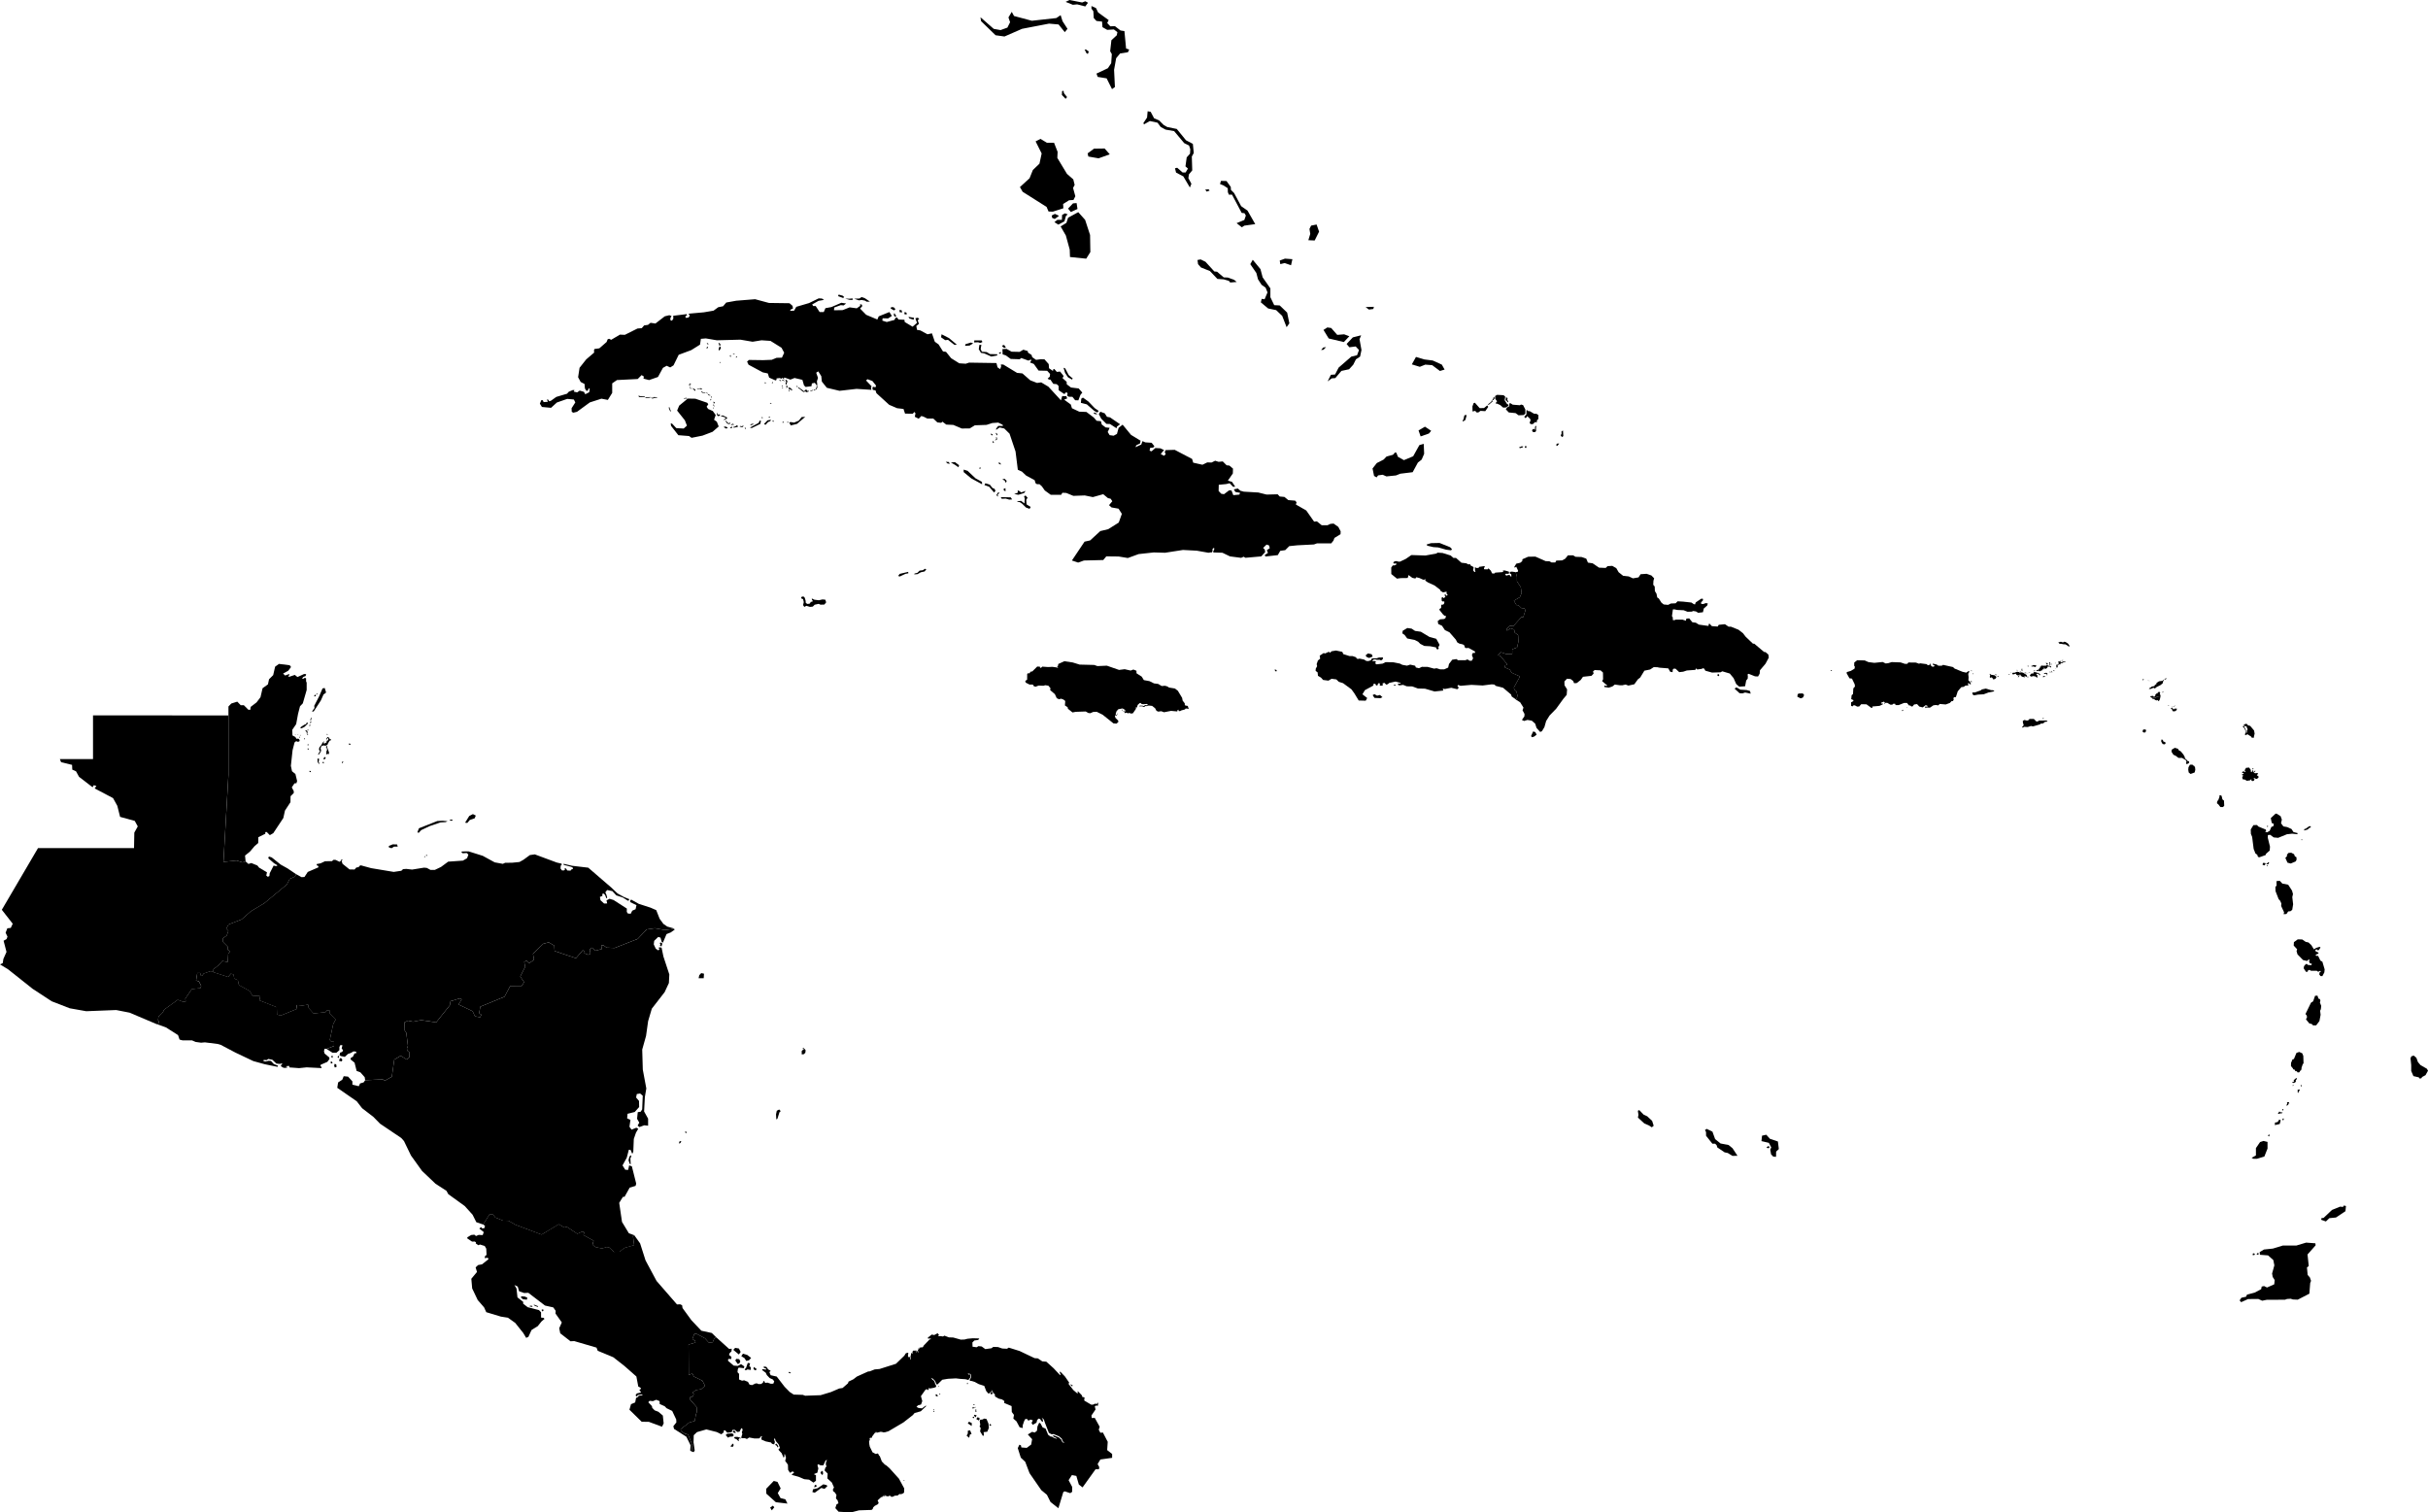 <svg xmlns="http://www.w3.org/2000/svg" viewBox="295.283 347.995 121.768 75.845">
  <path data-id="PA" d="M334.046,423.514l0.069,0.083l-0.125,0.152l-0.083-0.139L334.046,423.514z M332.34,415.631l-0.187-0.031l-0.094,0.099l0.281,0.234l0.088-0.13L332.34,415.631z M340.825,416.051l-0.008-0.036L340.83,416l-0.015-0.068l0.025-0.035l-0.012-0.05l-0.039-0.004l-0.083,0.034l-0.07,0.115l-0.419,0.406l-0.826,0.262l-0.242,0.021l-0.251,0.099l-0.079,0.005l-0.564,0.255l-0.174,0.135l-0.242,0.117l-0.029,0.086l-0.27,0.234l-0.169,0.026l-0.416,0.179l-0.517,0.156L335.666,418l-0.125-0.044l-0.452-0.013l-0.2-0.13l-0.257-0.262l-0.395-0.512l-0.304-0.068l-0.065-0.159l0.065-0.049l-0.029-0.034l-0.094-0.047l-0.088-0.127l-0.133-0.023l-0.003,0.065l0.127,0.052l-0.013,0.042l-0.171-0.026l-0.026,0.047l0.184,0.135l0.054,0.117l0.14,0.148l0.161,0.073l0.07,0.094l-0.044,0.114l-0.12,0.008l-0.179-0.06l-0.114,0.018l-0.034-0.078l-0.055-0.023l-0.01,0.075l-0.096,0.078l-0.14,0.005l-0.065-0.034l-0.083,0.003l-0.172,0.083l-0.127-0.026l-0.078-0.138l-0.192-0.078l-0.104,0.021l-0.151-0.062l0.002-0.281l-0.08-0.083l0.017-0.159l0.045-0.074l0.255,0.031l0.026-0.088l-0.166-0.114l-0.161,0.088l-0.208-0.016l-0.286-0.244l0.016-0.088h0.151l0.005-0.109l-0.12-0.094l0.031-0.088l0.094-0.094l0.01-0.13l-0.13,0.01l-0.644-0.582l-0.099,0.054l-0.083,0.197l-0.197,0.01l-0.187-0.211l-0.411-0.22l-0.121-0.007l-0.099,0.258l0.135,0.097l0.022,0.081l-0.35,0.104l0.009,1.512l0.18-0.052l0.083,0.146l0.423,0.208l0.132,0.253l-0.194,0.173l-0.267,0.042l-0.156,0.121l0.052,0.087l-0.055,0.121l-0.128,0.028l-0.017,0.1l0.343,0.398l0.014,0.236l-0.052,0.139l-0.055,0.319l-0.282,0.083l-0.424,0.329l0.01,0.09l0.198,0.135l0.165,0.043l0.206,0.532l-0.035,0.32l0.107,0.033l0.052-0.08l-0.059-0.412l0.01-0.357l0.163-0.156l0.471-0.135l0.523,0.133l0.226,0.112l0.122-0.101l-0.003-0.086l0.073-0.013l0.107,0.122l0.218-0.023l0.042-0.117l0.112-0.005l0.133,0.107l0.109-0.016l0.088-0.174l0.049,0.018l0.016,0.086l-0.039,0.094l0.026,0.088l-0.049,0.159l0.005,0.057h0.177l0.096,0.039l0.117-0.075l0.26,0.049l0.247-0.003l0.109-0.125l0.026,0.044l-0.036,0.047l0.01,0.094l0.213,0.091l0.265,0.055l0.049,0.065l0.108,0.029l0.037-0.117l-0.042-0.13l0.039-0.07l0.044,0.146l0.143,0.166l0.073,0.192l-0.075,0.042l0.013,0.062l0.14,0.148l0.104,0.234l0.036-0.068l-0.005-0.101l0.031-0.013l0.055,0.182l-0.042,0.153l0.138,0.192l0.01,0.262l0.091,0.143l0.057-0.021l0.052-0.044l0.081,0.021l0.01,0.052l-0.109,0.07l0.021,0.034l0.32,0.089l0.284,0.121l0.246,0.024l0.218,0.149l0.125-0.094v-0.291l-0.069-0.003l-0.017-0.048l0.156-0.062l0.049-0.215l-0.045-0.163l0.038-0.048l0.114,0.055h0.146l0.107-0.236l0.076-0.042l-0.048,0.118l-0.014,0.111l0.038,0.111l-0.055,0.045l-0.045,0.149l0.156,0.159l-0.014,0.243l0.222,0.204l0.111,0.249l-0.055,0.094l0.007,0.087l0.1,0.08l0.073,0.125l-0.028,0.125l0.01,0.052l0.073,0.083l0.042,0.149l-0.097,0.055l-0.059,0.187l0.163,0.18l0.624,0.035l0.402-0.104l0.624-0.021l0.057-0.04l0.033-0.092l0.071-0.069l0.166-0.088l0.031-0.073l-0.052-0.114l0.173-0.159l0.137-0.045l0.074-0.007l0.012-0.021l-0.078-0.005l-0.047,0.028l-0.033-0.003l0.066-0.04l0.095-0.005l0.038,0.043l0.106,0.009l0.047-0.031h0.047l0.007,0.026l0.061,0.033l0.085-0.019l0.066-0.042l0.081-0.002l0.08-0.01l0.045-0.048l0.055-0.024l0.061,0.01l0.106-0.042l0.045-0.045l0.007-0.201l-0.265-0.49l-0.473-0.525l-0.149-0.131l-0.091-0.056l-0.147-0.154l-0.099-0.262l-0.042-0.035l-0.029-0.069l-0.042-0.036l-0.088,0.031l-0.166-0.088l-0.137-0.282l-0.024-0.126l-0.012-0.17l0.026-0.01l0.019-0.029l-0.023-0.048l0.031-0.066l0.047,0.01l0.04-0.01l0.01-0.055l0.147-0.196l0.034,0.004l0.013-0.031l-0.01-0.049l0.031,0.044l0.01,0.036l0.094-0.021l0.114-0.029l0.078-0.01l0.034,0.021l-0.078,0.003l-0.005,0.018l0.184-0.007l0.173-0.049l0.752-0.443l0.473-0.369l0.088-0.104l0.312-0.088l0.288-0.274l-0.059,0.003l-0.166,0.125l-0.166-0.016l-0.114-0.057l0.073-0.078l0.156-0.042l0.062-0.171l-0.068-0.249l0.236-0.333l0.081-0.01l0.036,0.039l0.031-0.013l0.008-0.078l0.026-0.016l0.03,0.029l0.214-0.04l0.091-0.036l0.013-0.06l-0.055-0.107l-0.031-0.107l-0.049-0.062l-0.044-0.021l-0.083-0.104l0.091,0.042l0.112,0.112l0.042,0.099l0.018,0.049l0.036,0.034l0.035-0.011l0.232-0.229l0.288-0.048l0.398-0.021l0.197,0.024l0.281,0.019l0.15,0.039l0.039-0.06l0.04-0.045l0.023-0.116l-0.023-0.054l-0.024-0.012l-0.023,0.016l-0.04-0.009l-0.016-0.059l0.031-0.003l0.029,0.009l-0.035,0.009l0.014,0.031l0.031-0.017l0.048,0.004l0.038,0.068l-0.01,0.126l-0.069,0.12l0.039,0.034l0.081,0.01l0.144,0.046l0.201,0.109l0.274,0.088l0.102,0.265l0.109,0.121l0.043-0.007l0.033-0.062l0.059-0.007l0.021-0.026l-0.007-0.059l0.014-0.021l0.019,0.061l0.045,0.042l0.003,0.05l0.085,0.05l0.016,0.125l0.18,0.106l0.171,0.042l0.114,0.078l-0.005,0.099l0.369,0.156l0.01,0.296l0.109,0.146l-0.031,0.187l0.156,0.135l0.161,0.301l0.156,0.036l-0.005-0.13l0.068-0.203l0.057-0.114l0.094-0.01l0.042,0.068l0.057,0.01l0.073-0.047l0.12,0.042l-0.068,0.125l0.062,0.099l0.187-0.109l0.036-0.14l0.083-0.068l0.073,0.036l0.052,0.088l0.088,0.047l-0.016-0.114l-0.052-0.104l0.104,0.094l0.062,0.182l0.192,0.488l0.135,0.073l0.104-0.01l0.27,0.114l0.135,0.114l0.06,0.146l0.088,0.068l-0.112-0.031l-0.06-0.133l-0.117-0.107l-0.249-0.104l-0.065,0.013l0.052,0.055l0.117,0.052l0.057,0.057l-0.177-0.06l-0.091-0.06h-0.065l-0.12-0.088l-0.13-0.312l-0.146-0.057l-0.104-0.197l-0.068-0.042l-0.088,0.192l-0.024,0.213l-0.111,0.09l-0.132-0.035l-0.215,0.132l0.215,0.236l-0.048,0.27l-0.222,0.166l-0.27-0.021l-0.021-0.104l-0.076-0.035l-0.083,0.173l0.152,0.478l0.222,0.208l0.215,0.568l0.589,0.852l0.284,0.236l0.18,0.36l0.395,0.312l0.246-0.81l0.074-0.037l0.275,0.092l0.097-0.069v-0.243l-0.18-0.339l0.166-0.256l0.222,0.042l0.125,0.43l0.187,0.146l0.651-0.908l0.17-0.003l0.017-0.104l-0.083-0.156l0.139-0.229l0.589-0.083v-0.194l-0.249-0.194l0.028-0.416l-0.242-0.464l-0.128,0.01l-0.08-0.152l0.047-0.148l-0.247-0.445l-0.152,0.007l-0.014-0.128l0.204-0.3l-0.036-0.159l0.062-0.039l0.094,0.01l0.014-0.144h-0.045l-0.01,0.045l-0.036,0.016l-0.047-0.028l-0.116,0.054l-0.095,0.003l-0.343-0.201l-0.009-0.04l0.018-0.106l-0.049-0.045l-0.038,0.038l-0.059-0.128l-0.17-0.173l-0.048-0.017l0.038,0.083l-0.048,0.017l-0.194-0.166l-0.236-0.305l0.031-0.066l-0.211-0.305l-0.232-0.243l-0.035,0.021l0.055,0.142l-0.042,0.003l-0.315-0.336l-0.365-0.329l-0.203-0.016l-0.223-0.151l-0.161-0.01l-0.754-0.359l-0.544-0.17l-0.087,0.057l-0.239-0.012l-0.211-0.073l-0.239-0.009l-0.09,0.069l-0.31,0.043l-0.182-0.133l-0.159-0.017l-0.095,0.057l-0.204-0.028l-0.007-0.213l0.1-0.099l0.192-0.026l0.055-0.076l-0.326-0.009l-0.265,0.024l-0.149,0.038l-0.189,0.007l-0.378-0.107l-0.22-0.007l-0.223-0.087l-0.074,0.042l-0.126-0.019l-0.088,0.007l-0.031-0.005l0.049-0.054l-0.071-0.092l-0.171,0.092l-0.123-0.026l-0.197,0.156l0.01,0.05l0.107-0.008l0.052,0.031l-0.085,0.019l-0.292,0.307l-0.038,0.074l-0.036,0.014h-0.092l-0.126,0.123l0.005,0.054l0.033,0.099l-0.024-0.021l-0.024-0.066l-0.023-0.003l-0.023,0.028l0.009,0.026l-0.014,0.024l-0.016-0.019l0.014-0.012l-0.017-0.036l0.023-0.023l-0.045-0.026l-0.022,0.003l-0.004,0.025l-0.021,0.016l-0.024-0.035l-0.064,0.009l-0.031,0.052l-0.005,0.036l0.021,0.05h-0.028l-0.024-0.022l-0.024,0.005l-0.016,0.042l-0.004,0.066l-0.02,0.021l0.008,0.126l0.011,0.044l-0.011,0.025l-0.012-0.049l-0.009,0.046l-0.01-0.004l0.003-0.048v-0.064l-0.026-0.012l-0.022,0.011L340.825,416.051z M340.208,423.007 M332.543,415.891l-0.083,0.125l0.161,0.099l0.088,0.14l0.135-0.031l0.109-0.12l-0.197-0.151L332.543,415.891z M332.699,416.603l-0.073,0.078l0.057,0.047l0.088-0.047l0.161,0.026l0.005-0.135l-0.073-0.052l0.036-0.146l-0.114-0.021L332.699,416.603z M332.158,416.228l0.125,0.182l0.078-0.031l0.052-0.099l-0.057-0.114l-0.14-0.016L332.158,416.228z M334.289,422.884l0.146-0.236l-0.159-0.326l-0.187-0.048l-0.381,0.395l0.007,0.242l0.478,0.43l0.582,0.069l-0.104-0.215l-0.243-0.062L334.289,422.884z M336.492,421.761l-0.062,0.111l0.083,0.104l0.047-0.042l-0.005-0.12L336.492,421.761z M336.056,422.693l-0.029,0.14l0.118,0.031l0.327-0.239l0.161,0.047l0.144-0.139l-0.035-0.048l-0.166-0.042l-0.291,0.197L336.056,422.693z M336.212,422.464l-0.066,0.021l-0.03,0.111l0.121-0.038L336.212,422.464z M333.083,416.556l-0.01,0.114l0.104,0.062l0.057-0.068L333.083,416.556z M334.902,416.878l0.052-0.021l-0.094-0.057l-0.031,0.047L334.902,416.878z M348.964,417.441l0.08,0.09l0.045-0.038l-0.097-0.062L348.964,417.441z M331.924,420.555l0.117,0.005l0.031-0.06l-0.008-0.086l-0.062-0.003l-0.018,0.062l-0.042,0.026L331.924,420.555z M332.423,420.113l-0.151-0.047h-0.14l-0.034,0.062l0.13,0.06l0.088,0.088l0.029-0.034l-0.026-0.044l0.044-0.065l0.073,0.021L332.423,420.113z M332.127,419.866l0.066-0.014l-0.073-0.094l-0.062,0.003l-0.024,0.066L332.127,419.866z M331.794,420.103l0.099-0.049l0.127-0.005l0.055-0.044l-0.01-0.082l-0.08-0.035l-0.237,0.02l-0.07,0.068L331.794,420.103z M334.236,420.509l0.042,0.083l0.042-0.026l-0.039-0.094l-0.07-0.073l-0.055,0.065L334.236,420.509z M343.818,419.385l0.196,0.132l0.007-0.142l-0.139-0.073L343.818,419.385z M343.89,420.112l0.036-0.166l0.083-0.026l-0.073-0.182l-0.114,0.016v0.14l-0.062,0.109L343.89,420.112z M344.446,419.463l-0.031,0.052l0.005,0.044l0.047,0.06l-0.03,0.171l0.14,0.229l0.052-0.036l-0.016-0.156l0.182-0.021l0.083-0.192l-0.021-0.213l-0.099-0.234l-0.114-0.021l-0.097,0.05l-0.096,0.003l-0.034,0.068L344.446,419.463z M342.281,418.037l0.044-0.036l-0.07-0.07l-0.04-0.004L342.203,418L342.281,418.037z M344.37,419.242l0.045-0.076l-0.021-0.062l-0.1-0.021l-0.045,0.09L344.37,419.242z M344.961,419.514l0.036-0.047l-0.068-0.062l-0.026,0.088L344.961,419.514z M344.053,418.616l0.031,0.042l0.029-0.034l0.016-0.052l-0.056-0.009L344.053,418.616z M344.214,419.084l0.049-0.104l-0.114-0.026l-0.021,0.049L344.214,419.084z M344.18,418.705l0.014,0.046l0.06-0.01l-0.008-0.047L344.18,418.705z M342.403,417.948l0.047-0.029l-0.034-0.025l-0.034,0.033L342.403,417.948z M344.059,419.08l0.017,0.038l0.059,0.003l0.01-0.045l-0.045-0.028L344.059,419.08z M344.093,418.428l0.014,0.038l0.066,0.003l-0.031-0.038L344.093,418.428z M342.101,418.754v0.045l0.038,0.017l0.007-0.052L342.101,418.754z M342.108,418.664l-0.014,0.035l0.031,0.014l0.01-0.035L342.108,418.664z M344.212,418.58l-0.018-0.023l-0.029,0.023l-0.013,0.047L344.212,418.58z M344.207,418.811l0.044,0.003l0.008-0.029l-0.034-0.016l-0.031,0.013L344.207,418.811z M344.949,417.869l0.031,0.017l-0.003,0.05h0.047l0.033-0.052l-0.002-0.057l-0.019-0.021l-0.026,0.026l-0.064,0.005L344.949,417.869z M343.822,417.385l-0.013-0.039l-0.026,0.01v0.06l0.026,0.003L343.822,417.385z M342.333,417.507l0.016,0.029l0.044,0.005l-0.021-0.023L342.333,417.507z M340.608,422.257l0.021,0.024l0.014-0.042l-0.035-0.014V422.257z M341.348,415.639l0.012-0.014l-0.01-0.014l-0.014,0.003l-0.002,0.019L341.348,415.639z M341.354,415.601l0.011,0.011l0.015-0.012v-0.015l-0.014,0.003L341.354,415.601z"/>
  <path data-id="SV" d="M310.66,401.53l-0.377,0.039l-0.486-0.036l-0.013-0.026l0.016-0.023l-0.016-0.026l-0.14,0.013l-0.01,0.036l0.052,0.003l0.023,0.023l-0.127,0.026l-0.088-0.01l-0.114-0.07l-0.008-0.055l0.078-0.068l-0.055-0.021l-0.078,0.023l-0.172-0.018l-0.205-0.192l-0.203-0.039l-0.081,0.057l-0.135-0.008l-0.047,0.036l0.104,0.044l0.184-0.039l0.109,0.01l0.146,0.156l0.21,0.083l-0.023,0.057l-0.65-0.133l-0.568-0.157l-0.897-0.426l-0.731-0.385l-0.159-0.048l-0.641-0.08l-0.191,0.017l-0.274-0.038l-0.184-0.08h-0.475l-0.146-0.038l-0.076-0.225l-0.606-0.385l-0.45-0.163l0.081-0.038l0.021-0.073l-0.045-0.095l0.019-0.185l0.215-0.197l0.073-0.146l0.679-0.492l0.253,0.097l0.142-0.003l-0.014-0.156l0.322-0.471l0.437-0.055l0.035-0.111l-0.118-0.229l-0.139-0.035l0.062-0.385l0.142,0l0.042,0.145l0.06-0.005l0.079-0.109l0.343-0.118l0.139,0.049l0.741,0.241l0.14-0.166l0.13,0.042l0.042,0.213l0.177,0.068l0.052,0.249l0.546,0.301l0.14,0.251l0.329-0.017l0.052,0.045l-0.038,0.187l0.87,0.346l0.011,0.362l0.182,0.057l0.826-0.338l-0.029-0.196l0.291,0.031l0.291-0.049l0.028,0.173l0.246,0.274l0.599-0.068l0.083-0.094l0.12,0.005v0.14l0.304,0.32l-0.122,0.231l-0.171,0.795l0.069,0.078l0.144-0.016v0.239l-0.371,0.146l-0.104-0.007l-0.031,0.128l0.031,0.114l0.236,0.197l0.007,0.08l-0.107,0.142l-0.329,0.142l-0.017,0.069l0.055,0.045l0.003,0.055L310.66,401.53z M311.888,401.006l0.076,0.049l0.007-0.1l-0.052-0.003L311.888,401.006z M311.86,401.255l0.021,0.083l0.048-0.007l0.038-0.035l-0.052-0.059L311.86,401.255z M312.061,401.356l-0.017,0.104l0.035,0.08l0.087-0.038l-0.024-0.125L312.061,401.356z"/>
  <path data-id="NI" d="M329.373,405.227l0.083,0.016l-0.057,0.088l-0.073,0.016L329.373,405.227z M328.711,394.846l0.211-0.083l0.199-0.144l-0.028-0.035l-0.475,0.057l-0.494-0.088l-0.411,0.062l-0.449,0.473l-1.154,0.454l-0.405-0.017l-0.149-0.114l-0.118-0.007l0.024,0.194l-0.315,0.08l-0.177-0.152l-0.111,0.087l0.035,0.218l-0.107,0.052l-0.197-0.076l0.014-0.09l-0.092-0.061l-0.345,0.4l-1.07-0.36l-0.017-0.27l-0.277-0.166l-0.274,0.073l-0.516,0.502l0.052,0.305l-0.253,0.17l-0.125-0.132l-0.114,0.059l0.048,0.253l-0.246,0.482l0.194,0.284l-0.121,0.191l-0.575-0.003l-0.288,0.544l-1.213,0.499l-0.059,0.326l0.111,0.08l-0.059,0.125l-0.26-0.045l-0.118-0.256l-0.707-0.34l0.159-0.26l-0.097-0.045l-0.464,0.142l-0.035,0.204l-0.686,0.857l-0.745-0.113l-0.423,0.08l-0.246-0.055l-0.17,0.083l-0.014,0.385l0.1,0.135l0.083,0.662l-0.052,0.135l0.021,0.107l0.111,0.09l-0.014,0.253l-0.123,0.104l-0.307-0.192l-0.322,0.196l-0.121,0.856l-0.346,0.196l-0.114-0.064l-0.878,0.043l-0.078,0.109l-0.177,0.052l-0.066,0.139l-0.319-0.076v-0.166l-0.218-0.239l-0.218-0.021l-0.073,0.177l-0.208,0.135l-0.042,0.27l0.977,0.676l0.267,0.346l0.568,0.437l0.333,0.34l1.066,0.719l0.136,0.154l0.349,0.723l0.555,0.774l0.678,0.644l0.548,0.354l0.09,0.166l0.825,0.596l0.395,0.437l0.187,0.374l0.346,0.118l0.319-0.516l0.166,0.01l0.125,0.156l0.385,0.156l0.281,0.01l0.343,0.198l1.31,0.492l0.863-0.52l0.274,0.163l0.121-0.035l0.534,0.353l0.229-0.107l0.107,0.021l-0.024,0.152l0.506,0.281l-0.059,0.194l0.139,0.121l0.336,0.073l0.243-0.073l0.125,0.028l0.229,0.215l0.288-0.007l0.243-0.191l0.488-0.139l-0.062-0.457l0.064-0.042l-0.27-0.101l-0.343-0.566l-0.14-0.956l0.183-0.299l0.087-0.008l0.255-0.457l0.296-0.088l0.031-0.114l-0.218-0.868l-0.135-0.047l-0.052,0.229l-0.146-0.01l-0.135-0.218l0.213-0.385l0.104-0.4l0.088,0.01l0.083,0.197l0.052-0.104l0.026-0.644l0.109-0.317l0.114-0.192l-0.097-0.055l-0.239,0.099l-0.106-0.147l0.05-0.345l-0.166-0.076l0.021-0.229l0.36-0.09l0.222-0.249l-0.007-0.305l-0.146-0.173l0.035-0.173l0.166-0.028l0.132,0.111l-0.028,0.686l-0.076,0.118l-0.146,0.021l-0.035,0.333l0.111,0.194l-0.083,0.146l0.09,0.076l0.242-0.09l0.194,0.021v-0.353l-0.201-0.36l0.038-0.724l0.073-0.431l-0.177-0.946l-0.029-1.005l0.192-0.684l0.104-0.741l0.185-0.625l0.644-0.831l0.213-0.457l0.021-0.431l-0.296-0.899l-0.092-0.445l-0.111-0.017l-0.035,0.024l0.04,0.095l-0.073,0.031l-0.114-0.083l-0.099-0.213l0.021-0.177l0.203-0.197l0.114,0.036l0.061,0.213l0.059,0.042L328.711,394.846z M329.634,404.778l0.057,0.062l0.026-0.057l-0.042-0.042L329.634,404.778z M326.909,405.939l-0.062,0.078l-0.042,0.171l0.057,0.177l0.052,0.031l-0.016-0.307l0.052-0.099L326.909,405.939z M330.319,397.06h0.256l0.014-0.229l-0.139-0.028l-0.097,0.104L330.319,397.06z M328.382,395.435l0.08,0.024l0.038-0.142l-0.076-0.052l-0.059,0.028l0.038,0.052L328.382,395.435z"/>
  <path data-id="HN" d="M314.787,390.498l-0.003-0.073l0.194-0.08l0.218,0.003l0.035,0.111h-0.184l-0.128,0.08L314.787,390.498z M316.284,389.767l0.121-0.135l0.423-0.201l0.547-0.187l0.256-0.014l0.097-0.045l-0.249-0.024l-0.263,0.014l-0.922,0.364l-0.08,0.204L316.284,389.767z M323.204,391.256l-1.099-0.408l-0.247,0.034l-0.328,0.239l-0.195,0.109l-0.364,0.036l-0.356,0.005l-0.114,0.052l-0.408-0.075l-0.598-0.327l-0.707-0.223l-0.333,0.003l-0.036,0.036l0.068,0.055l0.203-0.013l0.083,0.081l-0.065,0.179l-0.21,0.122l-0.738,0.052l-0.359,0.265l-0.309,0.148h-0.221l-0.182-0.099l-0.14-0.013l-0.598,0.096l-0.296-0.034l-0.158,0.013l-0.086,0.081l-0.382,0.057l-1.133-0.189l-0.509-0.139l-0.044,0.005l-0.081,0.086l-0.107,0.016l-0.091,0.101l-0.252-0.005l-0.35-0.281l-0.048-0.145l0.012-0.033l0.062-0.045l-0.083,0.01l-0.045,0.08l-0.049,0.033l-0.193-0.095l-0.104-0.007l-0.083,0.069l-0.346,0.003l-0.222,0.104l-0.194,0.038l-0.003,0.062l0.083,0.035l0.002,0.068l-0.532,0.23l-0.166,0.253l-0.146,0.01l-0.274-0.152l-0.055,0.121l-0.267,0.118l-0.139,0.277l-1.14,0.946l-0.665,0.398l-0.468,0.409l-0.655,0.256l-0.118,0.215l0.111,0.104l-0.083,0.236l-0.187,0.132v0.187l0.238,0.241l-0.003,0.151l0.125,0.075l-0.099,0.122l-0.026,0.416l-0.27-0.047l-0.195,0.216l-0.247,0.195l-0.009,0.149l0.741,0.241l0.14-0.166l0.13,0.042l0.042,0.213l0.177,0.068l0.052,0.249l0.546,0.301l0.14,0.251l0.329-0.017l0.052,0.045l-0.038,0.187l0.87,0.346l0.011,0.362l0.182,0.057l0.826-0.338l-0.029-0.196l0.291,0.031l0.291-0.049l0.028,0.173l0.246,0.274l0.599-0.068l0.083-0.094l0.12,0.005v0.14l0.304,0.32l-0.122,0.231l-0.171,0.795l0.069,0.078l0.144-0.016v0.239l-0.371,0.146l0.298,0.191l0.194-0.003l0.149-0.125v-0.166l0.055-0.094l0.1,0.014l-0.042,0.146l0.073,0.114l-0.049,0.073l-0.097,0.031l-0.035,0.132l0.066,0.042l0.201,0.042l0.156-0.145l0.146-0.052l0.135-0.08l0.128,0.014l0.017,0.073l-0.094,0.017l-0.087,0.173l-0.087,0.035l-0.028,0.09l0.203,0.166l0.104,0.416l0.187,0.068l0.217,0.244l0.023,0.151l0.878-0.043l0.114,0.064l0.346-0.196l0.121-0.856l0.322-0.196l0.307,0.192l0.123-0.104l0.014-0.253l-0.111-0.09l-0.021-0.107l0.052-0.135l-0.083-0.662l-0.1-0.135l0.014-0.385l0.17-0.083l0.246,0.055l0.423-0.08l0.745,0.113l0.686-0.857l0.035-0.204l0.464-0.142l0.097,0.045l-0.159,0.26l0.707,0.34l0.118,0.256l0.26,0.045l0.059-0.125l-0.111-0.08l0.059-0.326l1.213-0.499l0.288-0.544l0.575,0.003l0.121-0.191l-0.194-0.284l0.246-0.482l-0.048-0.253l0.114-0.059l0.125,0.132l0.253-0.17l-0.052-0.305l0.516-0.502l0.274-0.073l0.277,0.166l0.017,0.27l1.07,0.36l0.345-0.4l0.092,0.061l-0.014,0.09l0.197,0.076l0.107-0.052l-0.035-0.218l0.111-0.087l0.177,0.152l0.315-0.08l-0.024-0.194l0.118,0.007l0.149,0.114l0.405,0.017l1.154-0.454l0.449-0.473l0.411-0.062l0.494,0.088l0.475-0.057l-0.042-0.029l-0.303-0.085l-0.195-0.135l-0.187-0.255l-0.171-0.434l-0.286-0.125l-0.592-0.192l-0.385-0.216l-0.052,0.078l0.016,0.055l0.309,0.151l-0.047,0.203l-0.166,0.073l-0.078,0.153l-0.14-0.01l-0.057-0.083l0.005-0.166l-0.67-0.431l-0.2-0.06l-0.151,0.081l0.034,0.153l-0.156,0.003l-0.18-0.166l-0.028-0.166l0.127-0.052l-0.013-0.096l0.083-0.018l0.065,0.081l0.062,0.159l0.042-0.036l-0.041-0.147l-0.055-0.118l0.09-0.118l0.263,0.055l0.198,0.213l0.325,0.107l0.26,0.164l0.047-0.023l0.018-0.057l-0.275-0.112l-0.317-0.177l-0.317-0.301l-1.148-0.99l-0.808-0.094l-0.434-0.101l0.01,0.055l0.379,0.098l0.084,0.047l-0.001,0.058l-0.088,0.036l-0.031,0.052l-0.166-0.011l-0.055-0.091l-0.07-0.031l0.008,0.086l-0.052,0.036l-0.094-0.003l-0.073-0.096l0.01-0.138l0.052-0.055l-0.01-0.049L323.204,391.256z M318.844,389.123l0.242-0.083l0.059-0.139L319,388.828l-0.184,0.094l-0.208,0.336l0.111,0.014L318.844,389.123z M312.208,401.018l0.052,0.047l0.036-0.083l-0.042-0.036L312.208,401.018z M312.414,401.231l0.042-0.062l-0.049-0.09l-0.073-0.01l-0.052,0.135L312.414,401.231z M317.937,389.164l0.062-0.042l-0.094-0.024l-0.09,0.048L317.937,389.164z M316.596,390.99l0.007-0.035l-0.021-0.024l-0.028,0.042L316.596,390.99z M316.665,390.928l0.042-0.017l-0.028-0.048l-0.031,0.028L316.665,390.928z"/>
  <path data-id="GT" d="M308.908,390.999l0.457,0.364l0.305,0.169l0.464,0.308l-0.055,0.121l-0.267,0.118l-0.139,0.277l-1.14,0.946l-0.665,0.398l-0.468,0.409l-0.655,0.256l-0.118,0.215l0.111,0.104l-0.083,0.236l-0.187,0.132v0.187l0.238,0.241l-0.003,0.151l0.125,0.075l-0.099,0.122l-0.026,0.416l-0.27-0.047l-0.195,0.216l-0.247,0.195l-0.009,0.149l-0.139-0.049l-0.343,0.118l-0.079,0.109l-0.06,0.005l-0.042-0.145l-0.142,0l-0.062,0.385l0.139,0.035l0.118,0.229l-0.035,0.111l-0.437,0.055l-0.322,0.471l0.014,0.156l-0.142,0.003l-0.253-0.097l-0.679,0.492l-0.073,0.146l-0.215,0.197l-0.019,0.185l0.045,0.095l-0.021,0.073l-0.081,0.038l-1.372-0.582l-0.672-0.132l-1.503,0.059l-0.828-0.147l-0.902-0.35l-0.957-0.626l-1.225-0.973l-0.412-0.253l0.137-0.064l0.033-0.21l0.156-0.35l-0.146-0.561l0.149-0.085l0.047-0.12l-0.095-0.197l0.087-0.222l0.173-0.021l0.097-0.208l-0.547-0.7l1.815-3.094h4.816l0.014-0.776l0.173-0.312l-0.152-0.277l-0.734-0.201l-0.139-0.554l-0.215-0.388l-0.922-0.485l0.088-0.121l-0.13-0.042l-0.062,0.104l-0.679-0.523l-0.152-0.277l-0.187-0.083l-0.01-0.239l-0.551-0.135l-0.062-0.156h1.663v-2.193l6.79,0.005v2.988l-0.249,4.358l0.658-0.069l0.305,0.097l0.146-0.055l0.144,0.129l0.147-0.045l0.301,0.123l0.086,0.107l0.397,0.236l-0.036,0.161l0.078,0.062l0.078-0.036l0.016-0.14l0.197-0.385l0.125,0.026l0.073-0.036l-0.177-0.109l-0.291-0.249l0.031-0.088L308.908,390.999z"/>
  <path data-id="CR" d="M321.422,413.012l0.173,0.012l0.132,0.055l-0.019,0.104l-0.197-0.021l-0.099-0.083L321.422,413.012z M327.183,418.11l-0.045,0.226l-0.208,0.089l-0.08,0.277l0.615,0.603l0.359,0.005l0.66,0.244l0.083-0.166l-0.042-0.395l-0.226-0.19l-0.184-0.07l-0.122-0.125l-0.013-0.083l-0.184-0.197l0.065-0.073l0.169,0.016l0.164-0.068l0.169,0.068l0.005,0.146l0.255,0.114l0.088,0.094l0.283,0.138l0.203,0.429l0.007,0.146l-0.152,0.192l0.036,0.135l0.618,0.393l0.213,0.433l-0.023,0.255l0.069,0.052l0.035-0.32l-0.206-0.532l-0.165-0.043l-0.198-0.135l-0.01-0.09l0.424-0.329l0.282-0.083l0.055-0.319l0.052-0.139l-0.014-0.236l-0.343-0.398l0.017-0.1l0.128-0.028l0.055-0.121l-0.052-0.087l0.156-0.121l0.267-0.042l0.194-0.173l-0.132-0.253l-0.423-0.208l-0.083-0.146l-0.18,0.052l-0.009-1.512l0.35-0.104l-0.022-0.081l-0.135-0.097l0.099-0.258l0.121,0.007l0.411,0.22l0.187,0.211l0.197-0.01l0.083-0.197l0.099-0.054l-0.223-0.218l-0.525-0.114l-0.499-0.528l-0.445-0.61l-0.021-0.139l-0.097-0.048l-0.159,0.007l-1.026-1.179l-0.552-1.031l-0.272-0.853l-0.296-0.413l-0.064,0.042l0.062,0.457l-0.488,0.139l-0.243,0.191l-0.288,0.007l-0.229-0.215l-0.125-0.028l-0.243,0.073l-0.336-0.073l-0.139-0.121l0.059-0.194l-0.506-0.281l0.024-0.152l-0.107-0.021l-0.229,0.107l-0.534-0.353l-0.121,0.035l-0.274-0.163l-0.863,0.52l-1.31-0.492l-0.343-0.198l-0.281-0.01l-0.385-0.156l-0.125-0.156l-0.166-0.01l-0.319,0.516l0.09,0.071l-0.031,0.114l-0.104,0.016l-0.062-0.068l-0.088,0.073l0.223,0.177l-0.052,0.151l-0.202-0.01l-0.135,0.057l-0.083-0.068l-0.156,0.016l-0.197,0.114l0.005,0.062l0.234,0.156l0.13-0.005l0.062,0.036l-0.005,0.062l0.13,0.088l0.078-0.036l0.239,0.073l0.078,0.135l0.014,0.31l-0.083,0.076l-0.007,0.09l0.152-0.021l0.035,0.076l-0.326,0.256l-0.194,0.035l-0.125,0.118l0.069,0.229l-0.284,0.34l0.042,0.485l0.277,0.582l0.319,0.367l0.111,0.243l0.734,0.222l0.353,0.055l0.367,0.263l0.402,0.506l0.145,0.242l0.111-0.048l0.159-0.346l0.312-0.194l0.185-0.232l0.151-0.13l-0.036-0.052l-0.135-0.016v-0.265l-0.104-0.109l-0.566-0.146l-0.229-0.177l0.005-0.088l-0.289-0.227l-0.048-0.443l-0.104-0.177l0.166,0.078l0.068,0.234l0.249,0.088l0.213-0.01l0.837,0.639l0.416,0.094l0.12,0.171l-0.01,0.135l0.317,0.447l-0.13,0.291l0.052,0.255l0.514,0.4l0.187-0.01l1.117,0.327l0.062,0.161l0.779,0.322l0.551,0.431l0.608,0.535l0.095,0.504l0.125,0.069l0.007,0.049l-0.066,0.038l0.003,0.055l0.059,0.042l-0.007,0.048l-0.194,0.045l-0.062,0.09l0.035,0.057l0.055-0.016l0.011-0.052l0.204-0.024l0.062,0.038l-0.204,0.021l-0.045,0.062L327.183,418.11z M322.498,413.776l0.042-0.047l-0.021-0.068l-0.083,0.036L322.498,413.776z M321.843,413.521l0.146,0.026l-0.021-0.057l-0.104-0.005L321.843,413.521z M322.253,413.547l0.021-0.036l-0.229-0.088l0.047,0.062L322.253,413.547z"/>
  <path data-id="BZ" d="M310.717,385.599l-0.008-0.062l0.034-0.008l0.023,0.065L310.717,385.599z M310.433,382.024l0.066-0.08l0.111-0.042l0.028-0.094l-0.104-0.007l-0.333,0.152l-0.132-0.107l-0.288,0.097l-0.048-0.042l0.073-0.052l-0.028-0.045l-0.194,0.073l-0.104-0.097l0.26-0.146l0.14-0.184l-0.068-0.088l-0.54-0.068l-0.191,0.139l-0.097,0.423l-0.208,0.208l-0.055,0.256l-0.27,0.194l-0.104,0.449l-0.196,0.26l-0.296,0.227l-0.021,0.146l-0.095-0.003l-0.229-0.229l-0.154,0.003l-0.173-0.18l-0.301,0.094l-0.142,0.149v0.449v2.988l-0.249,4.358l0.658-0.069l0.305,0.097l0.146-0.055l-0.028-0.291l0.246-0.199l0.234-0.275l0.182-0.156l0.003-0.291l0.353-0.173l-0.003-0.081l0.068-0.01l0.161,0.161l0.172-0.099l0.504-0.76l0.083-0.374l0.275-0.419l0.005-0.301l0.161-0.161v-0.094l-0.099-0.187l0.135-0.203l0.097-0.007l0.035-0.111l-0.085-0.35l-0.171-0.14l-0.057-0.27l0.085-0.785l0.1-0.391l0.08-0.062l0.1,0.035l0.08-0.045l-0.024-0.081l-0.048-0.035l-0.095,0.007l-0.052-0.09l-0.146-0.078l-0.01-0.282l0.195-0.286l0.094-0.509l0.099-0.385l0.14-0.146l0.194-0.672v-0.367l-0.031-0.076l0.003-0.135l-0.059-0.035l-0.094,0.055L310.433,382.024z M310.831,384.411l0.009-0.076l-0.024-0.014l-0.016,0.104L310.831,384.411z M310.873,386.67l-0.066-0.014l-0.007,0.049l0.073,0.021V386.67z M310.875,384.173l-0.057,0.07l0.044,0.013l0.034-0.047L310.875,384.173z M311.112,382.918l0.018-0.068l-0.057-0.003l-0.044,0.075L311.112,382.918z M310.673,384.227l-0.039,0.083l-0.099,0.042l-0.166,0.109l-0.026,0.062h0.068l0.14-0.068l0.166-0.161l-0.005-0.047L310.673,384.227z M310.524,385.061l0.031,0.023l0.029-0.055h-0.039L310.524,385.061z M310.63,384.667l0.04,0.08l-0.006,0.05l0.037,0.007l0.002-0.13l-0.072-0.055l-0.047,0.021L310.63,384.667z M311.296,382.905l-0.254,0.491l0.014,0.111l-0.128,0.173l0.085,0.002l0.361-0.553l0.135-0.304l0.104-0.07l0.021-0.036l-0.065-0.216l-0.111,0.021L311.296,382.905z M311.212,386.209l0.062,0.104l0.031-0.028l-0.042-0.069l0.024-0.152l-0.035-0.031l-0.048,0.031L311.212,386.209z M312.466,386.171l-0.042,0.107l0.031-0.003l0.045-0.073L312.466,386.171z M311.462,386.271l0.062,0.014l-0.01-0.076h-0.042L311.462,386.271z M310.918,384.002l-0.031-0.007l-0.028,0.055l-0.01,0.087h0.031l0.007-0.069L310.918,384.002z M312.792,385.281l-0.017,0.059l0.083,0.017l-0.003-0.055L312.792,385.281z M311.295,385.821l0.094-0.166l-0.028-0.142l0.059-0.111l0.118-0.021l0.087,0.031l0.01-0.042l0.066-0.003l0.028-0.08l0.083-0.142l0.076-0.028v-0.038l-0.076-0.01l-0.01-0.062l-0.09-0.049l-0.059,0.08l-0.01,0.076l0.069-0.1l0.038,0.017l-0.003,0.087l-0.083,0.035l0.003,0.073l-0.097,0.055l-0.073-0.007l0.059-0.111l-0.09,0.076l-0.069,0.125l-0.1,0.125l-0.017,0.118l0.055,0.049l-0.111,0.197L311.295,385.821z M311.593,386.057l0.028-0.069l-0.059-0.024l-0.059,0.08l0.031,0.045L311.593,386.057z M311.669,384.806l-0.003,0.038h0.035l0.028-0.021L311.669,384.806z M311.642,385.835l0.035-0.003l0.024-0.038l0.031,0.024l0.042,0.003l0.014-0.08l-0.1-0.274l0.01-0.055h-0.035l-0.038,0.059l0.035,0.017l0.031,0.128l-0.031,0.028L311.642,385.835z M310.735,384.635l0.016-0.047l-0.042-0.003v0.062L310.735,384.635z M310.74,385.386l0.013-0.075l-0.044,0.021l0.01,0.065L310.74,385.386z M310.091,384.867l0.026-0.024l-0.019-0.005l-0.024,0.024L310.091,384.867z M310.225,384.849l0.016-0.016l0.002-0.019l-0.017,0.002l-0.014,0.024L310.225,384.849z M310.341,384.903l0.016-0.031l-0.007-0.024l-0.026,0.036L310.341,384.903z M310.315,385.005l0.014-0.003l-0.003-0.054h-0.023l-0.002,0.042L310.315,385.005z M310.71,384.86l0.026-0.009l-0.012-0.031l-0.033,0.002l-0.012,0.017L310.71,384.86z M311.192,382.809l0.005-0.039l-0.044,0.013l0.008,0.055L311.192,382.809z"/>
  <path data-id="VI" d="M396.219,381.74l0.133-0.009l0.035-0.029l0.158-0.003l0.044,0.047l0.031-0.008v-0.026l-0.055-0.052l0.036,0.01l0.065,0.052l0.073,0.01l0.179,0.114l0.031,0.073l-0.034,0.023l-0.039-0.029l-0.081,0.013l0.034,0.039l-0.023,0.008l-0.062-0.034l-0.031,0.005l-0.077-0.049l-0.014-0.05l-0.029-0.016l-0.122,0.044l-0.062-0.036l-0.031-0.055l-0.132,0.043l-0.05-0.033L396.219,381.74z M397.08,381.85l0.034,0.068l0.057,0.013l0.07-0.026l0.117,0.018l0.042,0.034l0.049,0.021l0.021-0.008l-0.01-0.044l0.008-0.047l-0.068-0.062l0.047-0.034l0.047,0.003l0.055,0.044l-0.003,0.029l0.031,0.008l0.026-0.034l-0.016-0.031l-0.095-0.06l-0.052-0.003l-0.036-0.021l-0.133-0.023l-0.013,0.021l0.039,0.018l-0.026,0.034l-0.117,0.013l-0.031,0.042L397.08,381.85z M396.69,384.461l0.042,0.036l0.057-0.047l0.187,0.01l0.161-0.052l0.104,0.021l0.359-0.104l0.026-0.042l0.073,0.01l0.109-0.052l0.026-0.042l0.104-0.005l0.031-0.036l-0.068-0.026l-0.369,0.005l-0.047,0.042l-0.073,0.005l-0.13-0.13h-0.213l-0.078,0.078h-0.083l-0.094-0.026l-0.083,0.042l0.005,0.104l0.036,0.094l-0.021,0.062L396.69,384.461z M397.719,384.025l0.003,0.023h0.042l0.024-0.024l-0.048-0.01L397.719,384.025z M396.046,381.845l0.023-0.013l-0.01-0.036l-0.044,0.049H396.046z M396.657,381.567l0.008,0.047l0.026,0.026l0.031-0.023l-0.016-0.039L396.657,381.567z M396.976,381.925l-0.021,0.049l0.031-0.008l0.018-0.034L396.976,381.925z M396.877,381.764l0.036-0.008l-0.016-0.018l-0.065-0.008l-0.018,0.016L396.877,381.764z M396.498,381.902l-0.013,0.057l0.036-0.003l0.008-0.047l0.029-0.008v-0.031l-0.034,0.008L396.498,381.902z M396.472,381.676v-0.021l-0.039-0.021l-0.005,0.026L396.472,381.676z M396.436,381.585v0.029l0.021,0.013l0.01-0.018L396.436,381.585z M397.088,381.743l0.013-0.021l-0.057,0.01v0.021L397.088,381.743z M396.675,381.546l0.017,0.014l0.017-0.017l-0.026-0.016L396.675,381.546z M396.124,381.738l0.029,0.021l0.007-0.017l-0.023-0.012L396.124,381.738z M396.98,382l0.024-0.01L397,381.975l-0.017,0.009L396.98,382z M396.959,381.759l0.014-0.009h-0.028l-0.005,0.012L396.959,381.759z M397.009,381.752l0.016-0.007l-0.023-0.005l-0.01,0.012H397.009z M396.592,381.897l0.01-0.016l-0.009-0.033l-0.017,0.009L396.592,381.897z"/>
  <path data-id="VG" d="M398.585,380.202l0.029-0.016l0.036-0.003l0.042,0.023l0.075,0.005l0.036-0.031l0.078,0.018l0.112,0.073l0.073,0.101l-0.003,0.047l-0.034,0.01L399,380.392l-0.14-0.083h-0.086l-0.148-0.029l-0.039,0.018l-0.065-0.07l0.005-0.029L398.585,380.202z M397.155,381.416l0.042,0.013l0.078-0.008l0.055,0.031l0.06-0.018l-0.008-0.042l0.036-0.018l-0.023-0.021l-0.039,0.01l-0.088-0.013l-0.068,0.039l-0.042,0.003L397.155,381.416z M396.971,381.385l0.008,0.044l0.034-0.003l-0.003-0.031l-0.018-0.018L396.971,381.385z M398.41,381.486l0.036-0.021l0.038,0.006l0.009-0.017l-0.023-0.028l0.01-0.062l0.078-0.049l0.065,0.005l0.005-0.023l-0.016-0.029l0.026-0.023l0.034,0.016l0.065-0.018l0.026-0.029l0.083-0.008l0.039-0.034l-0.146,0.005l-0.018,0.023l-0.065,0.016l-0.018-0.026l-0.047-0.021l-0.086,0.005l0.003,0.026l0.016,0.031l-0.003,0.078l-0.042,0.023l-0.075,0.013l0.01,0.06L398.41,381.486z M397.404,381.629l0.048,0.031l0.028-0.003l0.009-0.017l0.047-0.002l0.017,0.026l0.048-0.005l0.043-0.029l0.04-0.005l0.036-0.031l-0.014-0.036l0.017-0.007l0.026,0.023l0.031-0.003l0.01-0.049l-0.021-0.028l0.016-0.016l0.045,0.052l0.04,0.016l0.094-0.055l-0.009-0.049l0.057-0.014l0.071,0.005l0.024,0.014l0.003,0.028h0.016l0.028-0.023l-0.009-0.035l-0.045-0.024l-0.104-0.003l-0.012-0.042l-0.045,0.003l-0.035,0.031l-0.191,0.005l-0.047-0.014l-0.026,0.023l0.012,0.021l-0.014,0.009l-0.033,0.005l-0.016,0.026l0.016,0.024l-0.055,0.04l0.003,0.021l-0.031,0.04l-0.099,0.024L397.404,381.629z M398.694,381.174l0.031-0.013l-0.042-0.031l-0.011,0.012L398.694,381.174z M397.271,381.66l0.024-0.007l0.029,0.01l0.031-0.033l-0.048-0.002l-0.047,0.019L397.271,381.66z M397.939,381.326l0.023,0.002l0.029-0.036l-0.014-0.023l-0.042-0.009l-0.023-0.033l-0.017,0.007l0.007,0.048L397.939,381.326z M398.119,381.303l0.007,0.021l0.059-0.002l0.016-0.019l-0.047-0.005L398.119,381.303z M398.057,381.343l0.021,0.017l0.026-0.035l-0.014-0.047l0.017-0.029l-0.021-0.049l-0.026,0.016l-0.002,0.055l0.016,0.036L398.057,381.343z M397.737,381.951l0.021,0.009l0.045-0.012v-0.024l0.064-0.01v-0.017h-0.088l-0.038,0.028L397.737,381.951z M397.796,381.795l0.05,0.003l0.059-0.016l0.029,0.026l0.003,0.05l0.024,0.01v-0.106l-0.059-0.023l-0.09,0.019l-0.023,0.019L397.796,381.795z M398.171,381.709l0.038,0.012l0.003-0.023l-0.024-0.003l-0.012-0.019l0.007-0.021l-0.019-0.012l-0.014,0.016L398.171,381.709z M398.251,381.648l0.022-0.01l0.024,0.024l0.016-0.007l-0.012-0.019l0.017-0.007v-0.014h-0.033l-0.043,0.021L398.251,381.648z M398.073,381.693l0.002,0.019h0.023l0.023,0.021l0.002-0.021l-0.01-0.017l0.024-0.01l-0.035-0.002L398.073,381.693z M398.384,381.525l0.017-0.017l-0.021-0.003l-0.01,0.026L398.384,381.525z M398.577,381.151l0.028,0.007l0.019-0.029l-0.021,0.003L398.577,381.151z M398.734,381.09l0.019-0.024l-0.028-0.002l-0.007,0.028L398.734,381.09z M398.372,381.269l0.019-0.01l-0.038-0.012l-0.017,0.021L398.372,381.269z"/>
  <path data-id="VC" d="M410.257,401.13l0.069-0.017l0.128-0.308l0.139-0.048l0.152,0.069l0.052,0.128l0.012,0.372l-0.042,0.052l-0.059,0.175l-0.003,0.064l-0.023,0.066l-0.029,0.003l-0.054,0.092l-0.088,0.009l-0.007-0.023l-0.066-0.054l-0.031,0.016l-0.023-0.012l0.007-0.035l-0.054-0.047l-0.019,0.007l-0.033-0.019l0.003-0.023l-0.109-0.132l0.003-0.159L410.257,401.13z M410.236,402.298l0.087,0.017l0.076-0.038l0.042-0.08l-0.035-0.014l0.062-0.059v-0.062l-0.035,0.01l-0.125,0.111l0.031,0.028l-0.035,0.049l-0.059,0.014L410.236,402.298z M410.687,402.495l0.028-0.017l-0.014-0.069l-0.042,0.024L410.687,402.495z M410.254,402.457h0.042l0.01-0.052l-0.031,0.014L410.254,402.457z M410.52,402.717l-0.01,0.062l0.048,0.035l0.007-0.08l0.038-0.024l0.014-0.076l-0.073,0.014l-0.042,0.031L410.52,402.717z M409.928,403.42l0.042,0.028l0.073-0.031l0.003-0.069l0.049-0.003l-0.024-0.073l-0.073,0.007l-0.021,0.031l0.024,0.076L409.928,403.42z M409.793,403.68l0.012-0.023l-0.031-0.038l-0.026,0.01l-0.007,0.064L409.793,403.68z M409.571,403.871l0.048-0.031l0.097-0.003l0.048-0.042l-0.128-0.017l-0.017-0.028l-0.049,0.01l-0.005,0.042l-0.046,0.039L409.571,403.871z"/>
  <path data-id="TT" d="M407.604,413.22l0.078,0.088l0.343-0.156l0.514-0.005l0.197,0.088l0.229-0.047l0.915-0.003l0.104-0.039l0.182-0.01l0.109,0.036l0.244,0.01l0.582-0.301l0.042-0.535l0.042-0.109l-0.059-0.17l-0.111-0.125l-0.035-0.374l0.09-0.076l-0.062-0.576l0.406-0.459l-0.011-0.102l-0.464-0.035l-0.486,0.146l-0.687,0.002l-0.494,0.151l-0.447,0.047l-0.218,0.129l0.016,0.135l0.405,0.031l0.265,0.234l0.052,0.265l-0.114,0.411l0.031,0.171l0.099,0.156l-0.021,0.213l-0.364,0.161l-0.146-0.073l-0.12,0.026l-0.026,0.13l-0.322,0.171l-0.39,0.104l-0.047,0.104l-0.234,0.052L407.604,413.22z M412.436,409.061l0.475-0.316l0.026-0.26l-0.104-0.026l-0.047,0.073l-0.14-0.016l-0.411,0.166l-0.421,0.4l-0.104,0.01l-0.016,0.083l0.236,0.085l0.173-0.166L412.436,409.061z M408.249,410.938l0.029-0.08l0.062,0.007l0.035,0.059l-0.064,0.024L408.249,410.938z M408.452,410.897l0.076-0.069l0.028,0.043l-0.007,0.05l-0.062,0.003L408.452,410.897z"/>
  <path data-id="TC" d="M368.722,368.831l0.09-0.031l0.021,0.042l-0.059,0.217l-0.125,0.081l-0.01-0.045l0.047-0.094L368.722,368.831z M371.459,370.439l0.055,0.035l0.128-0.038l0.038-0.042l-0.076-0.017L371.459,370.439z M371.753,370.428l0.052,0.045l0.035-0.052l-0.021-0.062l-0.042,0.007L371.753,370.428z M373.395,370.349l0.083-0.107h-0.094l-0.045,0.035v0.083L373.395,370.349z M373.617,369.919l0.069-0.049l-0.017-0.284l-0.073,0.045v0.128l-0.042,0.069L373.617,369.919z M372.114,369.576l0.049,0.09h0.104l0.052-0.045l-0.003-0.173l0.014-0.062l-0.024-0.042l-0.041,0.068v0.125l-0.021,0.008l-0.024-0.038l-0.05,0.008L372.114,369.576z M369.709,368.461l-0.218,0.005l-0.239-0.27l-0.062,0.016l-0.062,0.166l0.005,0.255l0.14-0.031l0.047,0.073l0.099,0.01l0.114-0.083l0.239,0.016l0.149-0.215l-0.048-0.076L369.709,368.461z M369.938,368.305l0.197-0.169l0.01-0.042l-0.052-0.016l-0.018,0.062l-0.172,0.139L369.938,368.305z M370.122,368.047l0.052,0.018l0.057-0.07l-0.003-0.096l-0.047,0.031l-0.003,0.052L370.122,368.047z M370.98,368.367l-0.117,0.065l-0.06,0.094l0.148,0.156l0.343,0.034l0.148,0.109l0.255-0.013l0.083-0.07v-0.21l-0.112-0.218l-0.104-0.029l-0.055,0.036l-0.361-0.029l-0.117-0.075l-0.052,0.013V368.367z M370.364,368.125l-0.062,0.073l-0.01,0.036l0.078,0.008l0.151,0.07l0.148,0.127l0.135-0.005l0.133-0.086l-0.005-0.068l-0.06-0.01l-0.13-0.203l0.031-0.177l-0.083-0.073l-0.325-0.018l-0.099,0.06l0.005,0.138L370.364,368.125z M370.793,368.068l0.055,0.036l0.049,0.075l0.031-0.031l-0.052-0.107l0.013-0.073l-0.075-0.057L370.793,368.068z M371.757,368.96l0.078-0.021l0.036-0.075l0.156,0.146l0.016,0.078l-0.049,0.107l0.049,0.07l0.114,0.003l0.104-0.096l0.034-0.013l0.052,0.034l0.026-0.135l0.06-0.039l0.005-0.203l-0.101-0.07l-0.112,0.003l-0.226-0.133l-0.075,0.003l-0.031-0.044l-0.055-0.003l-0.003,0.21l-0.104,0.107L371.757,368.96z"/>
  <path data-id="SX" d="M403.623,383.008l-0.028,0.062l0.003,0.028l-0.051,0.061h-0.032l0.005-0.037l-0.039-0.01l-0.031,0.015l-0.105-0.03l-0.004-0.037l-0.038-0.01l-0.042,0.01l-0.083-0.078l0.098-0.004l0.062,0.023l0.07-0.01l0.041-0.054h0.052l0.023,0.025l0.095,0.006L403.623,383.008z"/>
  <path data-id="PR" d="M385.694,382.774l-0.215,0.007l-0.042,0.048l-0.014,0.111l0.166,0.083l0.114-0.042l0.062-0.125L385.694,382.774z M395.308,381.863l0.101,0.081l-0.034,0.078l-0.112,0.057l-0.075-0.099l-0.057-0.013l-0.047,0.039l-0.009-0.081l0.022-0.052l-0.034-0.073l0.021-0.01l0.052,0.047L395.308,381.863z M394.321,382.725l0.291-0.099l0.068-0.052l0.197-0.042l0.26,0.078l0.109,0.005l0.062,0.052l-0.291,0.057l-0.249,0.094l-0.281,0.016l-0.197,0.036l-0.078-0.042l-0.016-0.099L394.321,382.725z M388.105,381.645l0.187-0.114l0.016-0.094l-0.036-0.052l0.005-0.161l0.146-0.114l0.379,0.01l0.184,0.083l0.298,0.038l0.417-0.043l0.151,0.074l0.128-0.014l0.173-0.055l0.447,0.016l0.222,0.074l0.116-0.002l0.052-0.068l0.379,0.005l0.156,0.057l0.057-0.021l0.327,0.042l0.048,0.048l0.073,0.007l0.05-0.071h0.042l-0.026,0.047l0.069,0.087l0.097,0.012l0.047-0.057l-0.099-0.052l0.005-0.047l0.187,0.042l0.094,0.062h0.171l0.062-0.042l0.494,0.109l0.088,0.078l0.395,0.161l0.187,0.042l0.133-0.091l0.023,0.047l-0.057,0.101l0.019,0.178l-0.01,0.156l0.066,0.052l0.066,0.123l-0.062,0.021l-0.047-0.062l-0.052,0.016l0.031,0.099l-0.151,0.01l-0.083,0.062l-0.125,0.016l-0.177,0.208l-0.094,0.291l-0.088,0.005l-0.036,0.047l0.016,0.083l-0.047,0.068l-0.057-0.005l-0.088,0.094l-0.208,0.078l-0.301-0.026l-0.078,0.073l-0.114-0.021l-0.125,0.016l-0.177,0.12l-0.161-0.01l-0.073,0.031v-0.083l0.109,0.016l0.005-0.047l-0.088-0.036l-0.151,0.114l-0.171-0.042l-0.114-0.125l-0.146,0.021l-0.083,0.099h-0.057l-0.052-0.047l-0.068-0.005l-0.099-0.125h-0.146l-0.275,0.109h-0.156l-0.01-0.062l-0.088-0.01l-0.068,0.052h-0.088l-0.151-0.091l-0.094-0.005l-0.044,0.055l-0.018-0.016l0.031-0.06l-0.055-0.036l-0.127,0.049l-0.01,0.047l0.083-0.005l0.005,0.042l-0.166,0.078l-0.359,0.031l0.005,0.057l-0.052,0.016l-0.249-0.182l-0.265-0.005l-0.099,0.114l-0.104,0.005l-0.114-0.062h-0.073l-0.042,0.052l-0.073-0.026v-0.177l0.104-0.057l0.016-0.052l-0.114-0.052l0.021-0.197l0.068-0.057l0.016-0.286l0.083-0.094l-0.016-0.114l-0.135-0.281l-0.125-0.016l-0.14-0.249l0.003-0.062L388.105,381.645z M385.694,382.774l-0.215,0.007l-0.042,0.048l-0.014,0.111l0.166,0.083l0.114-0.042l0.062-0.125L385.694,382.774z M387.129,381.607l0.026,0.015l-0.003,0.028l-0.039-0.001l-0.023-0.032L387.129,381.607z M390.666,383.659l0.007-0.038l0.055-0.031l0.007,0.028l-0.033,0.031L390.666,383.659z M390.941,383.479l0.005,0.021l-0.012,0.009l-0.017-0.033L390.941,383.479z M395.339,381.824l0.039-0.01l0.044,0.039l-0.055,0.008L395.339,381.824z M395.446,381.91l0.057-0.01l0.003,0.047h-0.029L395.446,381.91z M394.158,382.166l0.024,0.02l-0.012,0.018l-0.057-0.01l-0.007-0.035L394.158,382.166z M394.147,381.619l0.033,0.026l-0.021,0.018l-0.036-0.037L394.147,381.619z M394.212,381.759l0.036,0.039l-0.028,0.015l-0.016-0.028L394.212,381.759z"/>
  <path data-id="MS" d="M406.465,388.281l0.026-0.122l0.036-0.018l0.065-0.174v-0.07l0.036-0.023l0.068,0.034l0.016,0.055l0.029,0.127l0.078,0.06l0.013,0.257l-0.062,0.068h-0.13l-0.096-0.127L406.465,388.281z"/>
  <path data-id="MQ" d="M410.316,395.421l0.01-0.171l0.192-0.14l0.223,0.005l0.177,0.12l0.14,0.031l0.14,0.13l0.13,0.213l0.109-0.068l0.177-0.057l0.047,0.036l-0.088,0.13l-0.078,0.005l-0.026-0.052l-0.068,0.036l0.016,0.073l0.146,0.068l-0.016,0.047l-0.125,0.052l0.01,0.057l0.109,0.005l0.114,0.234l0.099,0.057l0.114,0.385l-0.016,0.151l-0.099,0.187l-0.094-0.005l-0.062-0.083l0.021-0.104l0.073-0.057l-0.052-0.016l-0.094,0.047l-0.073-0.052h-0.291l-0.073-0.047l-0.088,0.042v0.052l-0.083,0.01l-0.12-0.177l0.016-0.109l0.088-0.104l0.052-0.01l0.057,0.052l0.177,0.01l0.016-0.073l-0.094-0.016l-0.047-0.099l0.036-0.078l-0.052-0.016l-0.083,0.073l-0.197-0.047l-0.281-0.286l-0.047-0.166l0.031-0.088L410.316,395.421z"/>
  <path data-id="MF" d="M403.179,382.982l-0.059-0.033l0.029-0.045l0.066,0.003l0.024-0.023l0.014,0.012l-0.003,0.019l0.047,0.019l0.049-0.003l0.033-0.045l-0.009-0.033l0.062-0.076l0.028,0.009l0.031-0.021l0.01-0.047l0.054-0.019l0.047,0.005l0.021,0.048l-0.024,0.021l0.014,0.064l0.029,0.029l-0.014,0.047l0.008,0.022l-0.014,0.032l-0.095-0.006l-0.023-0.025h-0.052l-0.041,0.054l-0.07,0.01l-0.062-0.023L403.179,382.982z M403.78,382.693l-0.023-0.002l-0.028,0.017l-0.014,0.026l0.061-0.014L403.78,382.693z"/>
  <path data-id="LC" d="M411.387,397.94l0.121-0.007l0.049,0.149l0.073,0.024l0.024,0.076l-0.024,0.094l0.066,0.173l-0.019,0.163l-0.036,0.08l0.024,0.201l-0.059,0.315l-0.163,0.215l-0.152,0.003l-0.076-0.073l-0.114-0.024l-0.17-0.204l0.055-0.118l-0.021-0.083l-0.059-0.069l0.277-0.568l0.107-0.069L411.387,397.94z"/>
  <path data-id="KY" d="M335.474,377.936l0.097-0.028l0.069,0.062l0.042,0.139l0.014,0.132l0.09,0.048l0.111-0.021l0.055-0.095l0.062,0.012l0.028-0.062l-0.038-0.043l-0.01-0.068l0.132,0.062l0.222,0.028l0.187-0.042l0.139,0.014l0.042,0.132l-0.09,0.111l-0.194,0.007l-0.09-0.042l-0.201,0.042l-0.097,0.097l-0.139,0.014l-0.18-0.055l-0.104,0.055l-0.062-0.09l0.035-0.152l-0.035-0.146l-0.097-0.042L335.474,377.936z M340.83,376.678l-0.423,0.1l-0.083,0.104l0.083,0.028l0.291-0.135l0.139-0.024L340.83,376.678z M341.131,376.803l0.163-0.01l0.17-0.094l0.191-0.042l0.083-0.104l-0.062-0.031l-0.114,0.073l-0.159,0.021l-0.114,0.111l-0.139,0.035L341.131,376.803z"/>
  <path data-id="KN-N" d="M405.039,386.477l0.073-0.125l0.127-0.005l0.031,0.042l0.049,0.013l0.049,0.081l0.013,0.127l-0.034,0.13l-0.203,0.075l-0.094-0.075l-0.023-0.135L405.039,386.477z"/>
  <path data-id="KN-K" d="M404.187,385.701l0.01-0.104l0.156-0.094l0.156,0.047l0.044,0.075l0.104,0.06l0.133,0.164l0.07,0.133l-0.003,0.052l0.086,0.068l0.068,0.075l0.049-0.003l0.018,0.06l-0.039,0.052l-0.096,0.039l-0.029-0.065l0.026-0.052l-0.026-0.078l-0.197-0.12h-0.179l-0.133-0.101l-0.122-0.057L404.187,385.701z"/>
  <path data-id="JM" d="M346.698,382.166l0.042-0.048l0.055-0.028l0.003-0.288l0.052-0.048l0.055,0.019l0.069-0.092l0.078-0.007l0.248-0.246l0.132,0.003l0.017,0.059l0.049-0.003l0.055-0.056l0.293,0.021l0.218-0.01l0.221,0.031l0.052,0.023l0.003-0.031l-0.039-0.026l0.005-0.021l0.029-0.008l0.01-0.044l0.013-0.068l0.304-0.138l0.421,0.062l0.346,0.107l0.73,0.018l0.161,0.057l0.473-0.021l0.613,0.213l0.281-0.036l0.301,0.068l0.135-0.052l0.156,0.062v0.125l0.265,0.171l0.104,0.172l0.281,0.052l0.229,0.114l0.208,0.026l0.178,0.106l0.166-0.014l0.118,0.035l0.083,0.055l0.294,0.048l0.149,0.114l0.215,0.357l0.024,0.135l0.106,0.137l0.005,0.087l0.031,0.024l0.123,0.021l0.003,0.068l0.028,0.017l0.007,0.052l-0.042,0.009l-0.047-0.019l-0.073,0.01l-0.023,0.038l-0.18,0.048l-0.068,0.038l-0.071-0.009l-0.007-0.066l-0.031,0.012l-0.026,0.038l0,0.04l-0.315-0.029l-0.353,0.069l-0.139-0.052l-0.152,0.021l-0.087-0.042l-0.069-0.128l-0.149-0.118l-0.173-0.017l-0.094,0.031l-0.055-0.014l-0.076,0.055l-0.045-0.003l-0.048-0.031h-0.166l0.045-0.035l0.142,0.007l0.048,0.021l0.069-0.055h0.045l0.052,0.017l0.045-0.028l-0.055-0.045l-0.173,0.014l-0.083-0.01l-0.062-0.055l-0.038,0.007l-0.1,0.09l-0.044,0.136l-0.049-0.008l-0.016,0.029l0.031,0.026l-0.165,0.24l-0.107,0.014l-0.055-0.033l-0.094,0.018l-0.073-0.034l-0.069,0.024l-0.035-0.017l0.048-0.076l-0.007-0.066l-0.127-0.075l-0.212,0.041l-0.089,0.1l-0.046,0.133l0.019,0.043l0.061,0.029l-0.028,0.017l-0.076-0.021l-0.01,0.055l0.028,0.08l0.135,0.135l0.007,0.069l-0.094,0.083l-0.152-0.014l-0.54-0.433l-0.301-0.149l-0.18,0.01l-0.135,0.062l-0.1-0.01l-0.135-0.076l-0.502,0.017l-0.159,0.031l-0.229-0.184l-0.017-0.08l-0.135-0.087l0.017-0.225l-0.094-0.073l-0.121-0.042l-0.094,0.031l-0.118-0.055l-0.094-0.204l-0.236-0.201l0.017-0.094l-0.107-0.128l-0.156-0.024l-0.094,0.028l-0.239-0.01l-0.156,0.059l-0.1-0.038l-0.007-0.048l-0.052-0.024h-0.142l-0.184-0.094L346.698,382.166z M351.562,383.63l0.026-0.021l-0.005-0.026l-0.049,0.021L351.562,383.63z M351.638,383.697l0.029-0.029l-0.01-0.039l-0.039,0.026L351.638,383.697z M351.31,383.808l0.024,0.017l0.017-0.035l-0.031-0.007L351.31,383.808z"/>
  <path data-id="HT" d="M359.306,381.604l0.005,0.057l-0.052,0.01l-0.057-0.078l0.036-0.016L359.306,381.604z M364.346,382.888l-0.132-0.076l-0.09,0.048l0.09,0.139l0.298,0.014l0.104-0.049l-0.125-0.111L364.346,382.888z M363.944,380.997l0.18-0.069l-0.048-0.118l-0.187-0.042l-0.118,0.097l0.042,0.076L363.944,380.997z M367.168,375.436l0.239,0.016l0.405,0.114l0.244,0.031l0.047-0.057l-0.094-0.099l-0.53-0.213l-0.431,0.01l-0.218,0.068l0.036,0.062L367.168,375.436z M365.162,382.363l0.052,0.021l0.068-0.005l-0.031-0.047L365.162,382.363z M367.314,380.035l-0.343-0.094l-0.431-0.26l-0.291-0.042l-0.172-0.114l-0.213-0.031l-0.234,0.14l-0.016,0.13l0.114,0.078l0.13,0.177l0.369,0.073l0.177,0.088l0.109,0.109l0.203,0.104l0.296,0.016l0.291,0.057l0.016,0.062l0.057,0.047l0.068-0.052l-0.031-0.057l0.068-0.13L367.314,380.035z M371.388,382.881l-0.057-0.213l-0.094-0.083l-0.031-0.104l0.307-0.556l-0.421-0.192l-0.088-0.151l-0.244-0.109l-0.021-0.114h0.114l-0.005-0.078l-0.317-0.385l-0.125-0.042l0.146-0.146l0.281,0.094l0.291-0.01v-0.229l0.244-0.094l0.068-0.296l-0.016-0.322l-0.172-0.13l-0.026-0.146l-0.182-0.068l-0.177,0.12l-0.031-0.073l0.171-0.166l0.177,0.01l0.405-0.452h0.094l0.104-0.327l-0.036-0.114l-0.161-0.01l-0.156-0.146l-0.094-0.005l-0.13-0.218l0.301-0.177l0.088-0.208l-0.042-0.296l-0.192-0.291v-0.229l-0.059-0.232l-0.194-0.028l-0.107,0.014l0.003,0.083l0.069,0.031l0.01,0.118l-0.038-0.003l-0.049-0.073l-0.083,0.003l-0.069,0.028l-0.069-0.035l0.014-0.055l0.139-0.003l0.042-0.028l-0.017-0.08l-0.211-0.059l-0.097,0.006l0.039,0.036l-0.052,0.042l-0.364,0.026l-0.047,0.047l-0.109-0.01l-0.06-0.133l-0.109-0.109l-0.039,0.01l-0.01,0.031l-0.184-0.005l-0.003-0.057l0.049-0.083l-0.049-0.016l-0.242,0.036l-0.026,0.052l-0.122,0.005l-0.036-0.036l-0.029,0.008l0.005,0.159l0.023,0.057l-0.029,0.016l-0.075-0.055l-0.013-0.104l0.036-0.044l-0.049-0.073l-0.104-0.047l-0.034-0.07l-0.088,0.008l-0.107-0.055l-0.242-0.029l-0.273-0.242h-0.13l-0.135-0.12l-0.408-0.127l-0.252-0.016l-0.055,0.042l-0.548,0.101l-0.709-0.023l-0.278,0.192l-0.294,0.14l-0.099-0.003l-0.055-0.026l-0.12,0.01l-0.062,0.07l0.018,0.039l0.151,0.005l-0.029,0.06l-0.094,0.036l-0.07-0.005l-0.078,0.109l0.003,0.325l0.283,0.231l0.19-0.026l0.346-0.005l0.031-0.083l-0.008-0.039l0.039-0.016l0.174,0.13l0.153,0.034l0.044-0.065l0.151,0.036l0.195,0.088l0.065-0.003l0.034-0.029l0.018,0.018l-0.016,0.057l0.138,0.094l0.335,0.153l0.273,0.21l0.029,0.065l0.122,0.07l0.164-0.034l0.021,0.023l-0.016,0.068l0.06,0.049l-0.023,0.049l-0.06,0.01l-0.034-0.094l-0.026,0.023v0.081l0.036,0.031l-0.078,0.088l-0.07-0.055l-0.049,0.031l0.01,0.156l0.062,0.036l0.052-0.013l0.021,0.034l-0.026,0.096l-0.042,0.034l-0.081,0.005l-0.016,0.036v0.125l-0.086,0.055l0.005,0.052l0.159,0.203l0.081,0.078l0.086,0.021l-0.029,0.099l-0.062,0.047l-0.214,0.019l-0.114,0.087l0.028,0.146l0.187,0.087l0.146,0.218l0.229,0.111l0.319,0.367l0.073,0.139l0.107,0.062l0.17,0.038l0.08,0.055l0.021,0.094l0.042,0.035l0.152-0.003l0.312,0.173l0.014,0.069l-0.128,0.014l-0.035,0.1l0.059,0.163l-0.069,0.121h-0.111l-0.073-0.055l-0.062-0.003l-0.066,0.031H368.4l-0.073-0.055l-0.211,0.031l-0.163,0.211l-0.042,0.184l-0.201,0.09l-0.204-0.003l-0.177-0.055l-0.121,0.021l-0.326-0.087l-0.291-0.003l-0.142,0.069l-0.159-0.038l-0.035-0.087l-0.249-0.055l-0.159,0.052l-0.236-0.042l-0.121-0.062l-0.339-0.066l-0.378-0.007l-0.152,0.076l-0.305,0.035l-0.069-0.055l0.042-0.069l-0.038-0.042l-0.142,0.003l0.014-0.038l0.059-0.045h0.087l0.066,0.021l0.146-0.003l0.035,0.024l0.076-0.01l0.055-0.087l-0.014-0.045l-0.19,0.003l-0.111,0.038l-0.232,0.007l-0.045,0.045l-0.014,0.048l-0.135,0.042l-0.101-0.007l-0.107-0.069l-0.232-0.049l-0.069,0.017l-0.073-0.017l-0.031-0.066l-0.173-0.059l-0.159-0.003l-0.308-0.097l-0.052-0.114l-0.315-0.066l-0.225,0.038l-0.066,0.069l-0.042-0.014l-0.017-0.035l-0.197,0.09l-0.073-0.021l-0.198,0.132l0.024,0.149l-0.114,0.094l-0.062,0.184l0.024,0.097l-0.069,0.128l-0.007,0.111l0.1,0.073l0.017,0.173l0.152,0.09l0.107,0.118l0.267,0.035l0.156-0.094l0.239,0.031l0.125,0.121l0.215,0.069l0.419,0.308l0.146,0.201l0.218,0.36l0.353,0.01l0.073-0.135l-0.239-0.187l0.125-0.208l0.421-0.229l0.016-0.094l0.088,0.01l0.036,0.078l0.068-0.005l0.036-0.104l0.088,0.005l-0.01,0.099l0.064,0.023l0.102-0.033l-0.031-0.083l0.094-0.036l0.099,0.094l0.078-0.026l0.073-0.062l0.317-0.068l0.265,0.073l-0.036,0.031l-0.088-0.005l-0.036,0.057l0.088,0.036l0.182-0.026l0.187,0.073l0.27,0.005l0.286,0.104l0.359,0.01l0.478,0.14l0.442-0.047l-0.036-0.083l0.047-0.01l0.062,0.016l0.322-0.062l0.301,0.073l0.073-0.073l-0.068-0.099l0.042-0.042l0.114,0.042l0.551-0.047l0.561,0.031l0.452-0.057l0.135,0.01l0.073,0.068l0.364,0.094l0.4,0.338l0.031,0.099l0.208,0.146l0.062-0.09L371.388,382.881z"/>
  <path data-id="GP" d="M408.487,390.865l-0.09-0.062l-0.09-0.229l-0.076-0.603l-0.062-0.152l-0.007-0.222l0.132-0.215l0.18-0.007l0.069,0.076l0.368,0.152l0.026,0.052l-0.055,0.053l0.097,0.035l0.132-0.076l0.083-0.194l0.104-0.042l0.021-0.111l-0.104-0.048l-0.048-0.243l0.229-0.215l0.055-0.014l0.208,0.132l0.062,0.173l-0.042,0.18l0.118,0.159l0.194,0.035l0.215,0.097l0.097,0.152l0.215,0.055l-0.028,0.055l-0.249-0.028l-0.263,0.028l-0.443,0.18l-0.222-0.021l-0.18-0.132l-0.111,0.014l-0.007,0.132l0.111,0.45l-0.014,0.194l-0.18,0.159l-0.028,0.069l-0.312,0.111l-0.069-0.021L408.487,390.865z M409.009,389.46l0.034-0.018l-0.057-0.031l-0.021,0.052L409.009,389.46z M410.74,390.133l0.026-0.023l-0.073-0.008l0.005,0.029L410.74,390.133z M410.844,389.585l-0.005,0.065l0.174-0.049l0.091-0.083l0.07-0.021l-0.013-0.068l-0.086,0.018l-0.143,0.104L410.844,389.585z M410.004,391.264l0.163,0.042l0.246-0.104l0.045-0.08l-0.003-0.128l-0.083-0.052l-0.038-0.104l-0.142-0.073l-0.139,0.01l-0.076,0.09l0.003,0.073l-0.083,0.087L410.004,391.264z M408.75,391.364l0.09,0.038l0.066-0.073l-0.024-0.049l-0.104-0.003L408.75,391.364z M408.941,391.309l0.024,0.038l0.083-0.014l0.038-0.062l-0.049-0.035l-0.031,0.052L408.941,391.309z M409.02,391.437l-0.01-0.031l-0.024-0.021l-0.031,0.035L409.02,391.437z"/>
  <path data-id="GD" d="M408.845,406.001l0.158-0.398v-0.333l-0.201-0.049l-0.173,0.055l-0.208,0.305v0.367l-0.215,0.118l0.083,0.048l0.182,0.003L408.845,406.001z M409.763,404.101l-0.019,0.074h0.062l0.014-0.08L409.763,404.101z M409.055,404.91l-0.028,0.062l0.066,0.021l0.007-0.1L409.055,404.91z M409.592,404.148l-0.083,0.125l-0.132,0.028l-0.007,0.125l0.246-0.055l0.048-0.187L409.592,404.148z"/>
  <path data-id="DO" d="M381.44,381.786l0.069,0.062l-0.028,0.062l-0.069-0.028L381.44,381.786z M372.172,384.681l-0.104,0.234l0.047,0.057l0.104-0.031l0.13-0.099l-0.073-0.13L372.172,384.681z M382.888,382.607l-0.322-0.021l-0.198-0.114l-0.094,0.062l0.249,0.229l0.146,0.01l0.135-0.045l0.277,0.059l-0.031-0.132L382.888,382.607z M383.827,380.702l-0.073-0.007l-0.488-0.412l-0.073-0.007l-0.36-0.343l-0.139-0.18l-0.222-0.173l-0.378-0.152h-0.118l-0.184-0.125l-0.312,0.031l-0.052,0.087l-0.291-0.021l-0.125-0.128l-0.031,0.024l-0.014,0.094l-0.482-0.066l-0.156-0.097l-0.17-0.021l-0.159-0.194l-0.142,0.01l-0.024,0.107l-0.173-0.055h-0.34l-0.062,0.028l-0.08-0.007l-0.003-0.135l-0.042-0.059l0.048-0.34l0.073-0.003l0.149,0.031l0.319,0.014l0.191,0.076l0.218-0.007l0.062-0.031l0.142,0.021l0.114,0.069l0.239-0.028l0.042-0.187l0.173-0.152l0.028-0.104l-0.104-0.014l-0.121,0.045l-0.107-0.007l-0.007-0.069l0.104-0.121l-0.021-0.073l-0.083,0.01l-0.267,0.18l-0.035,0.1l-0.062-0.014l-0.118-0.08l-0.409-0.045l-0.284-0.017l-0.1,0.1l-0.239,0.01l-0.139,0.069l-0.218-0.021l-0.114-0.09l-0.135-0.211l-0.076-0.049l-0.038-0.191l-0.08-0.128l-0.01-0.229l-0.073-0.09l0.01-0.197l0.035-0.128l-0.139-0.142l-0.239-0.083l-0.301,0.021l-0.104,0.159l-0.281,0.048l-0.211-0.097l-0.281-0.031l-0.225-0.18l-0.118-0.204l-0.201-0.114l-0.236,0.014l-0.094,0.09l-0.333-0.014l-0.322-0.218l-0.236-0.035l-0.083-0.198l-0.236-0.083l-0.301-0.01l-0.121-0.073h-0.263l-0.132,0.166l-0.156,0.087l-0.294,0.01l-0.052,0.094h-0.187l-0.114-0.062l-0.177-0.003l-0.52-0.229l-0.364,0.007l-0.284,0.125l-0.01,0.094l-0.1,0.083l-0.198,0.045l-0.097,0.156l0.017,0.049l0.076-0.055l0.094,0.201l-0.01,0.052l-0.107,0.024l0.059,0.232v0.229l0.192,0.291l0.042,0.296l-0.088,0.208l-0.301,0.177l0.13,0.218l0.094,0.005l0.156,0.146l0.161,0.01l0.036,0.114l-0.104,0.327h-0.094l-0.405,0.452l-0.177-0.01l-0.171,0.166l0.031,0.073l0.177-0.12l0.182,0.068l0.026,0.146l0.172,0.13l0.016,0.322l-0.068,0.296l-0.244,0.094v0.229l-0.291,0.01l-0.281-0.094l-0.146,0.146l0.125,0.042l0.317,0.385l0.005,0.078h-0.114l0.021,0.114l0.244,0.109l0.088,0.151l0.421,0.192l-0.307,0.556l0.031,0.104l0.094,0.083l0.057,0.213l-0.026,0.109l-0.062,0.09l0.223,0.14l0.166,0.265l-0.047,0.135l0.099,0.182l-0.005,0.12l-0.125,0.182l0.109,0.052l0.166-0.052l0.218,0.036l0.172,0.151l0.068,0.213l0.182,0.203l0.088-0.036l0.125-0.208l0.088-0.307l0.172-0.275l0.333-0.343l0.353-0.488l0.171-0.203l0.021-0.275l-0.13-0.208l-0.005-0.192l0.13-0.135l0.182,0.016l0.13,0.099l0.042,0.109l0.13-0.005l0.203-0.156l0.114-0.161l0.426-0.047l0.109-0.114l-0.031-0.109l0.083-0.068l0.296,0.016l0.12,0.109l0.005,0.338l-0.047,0.094l0.263,0.223l-0.052,0.017l-0.097-0.021l-0.007,0.073l0.225,0.035l0.18-0.059l0.125-0.097l0.246,0.035l0.121,0.003l0.173-0.038l0.139,0.052l0.298-0.066l0.18-0.249l0.114-0.087l0.211-0.346l0.288-0.059l0.18-0.118l0.177,0.003l0.114,0.024l0.44,0.035l0.097,0.17l0.118,0.021l0.007-0.128l0.055-0.052l0.09,0.007l0.18,0.17l0.197-0.021l0.187-0.062l0.43-0.031l0.024-0.069l0.023,0.005l0.04,0.045l0.22-0.029l0.073-0.033l0.062,0.021l0.054,0.102l0.339,0.094l0.423-0.014l0.09-0.049l0.374,0.111l0.191,0.229l0.132,0.298l0.152,0.132l0.294-0.021l0.055-0.288l0.076-0.094l0.007-0.135l-0.017-0.073l0.055-0.035l0.322,0.128l0.152,0.007l0.08-0.139l0.014-0.17l0.281-0.333l0.163-0.305l-0.021-0.152L383.827,380.702z"/>
  <path data-id="DM" d="M409.453,392.189l0.161-0.016l0.133,0.14l0.291,0.055l0.194,0.298l0.048,0.173l-0.035,0.152l0.042,0.36l-0.045,0.275l-0.088,0.073l-0.114,0.01l-0.088,0.13l-0.14,0.01l0.021-0.099l-0.146-0.312l0.01-0.13l-0.062-0.135l-0.073-0.078l-0.156-0.4l-0.01-0.208l0.062-0.078L409.453,392.189z"/>
  <path data-id="CW" d="M381.298,405.357l0.08,0.083l0.029,0.104l0.369,0.249l0.156,0.031l0.234,0.146l0.255-0.005l-0.249-0.379l-0.197-0.161l-0.405-0.078l-0.27-0.218l-0.135-0.374l-0.293-0.141l-0.081,0.063l0.052,0.095l0.003,0.191l0.315,0.395H381.298z"/>
  <path data-id="CU" d="M329.95,365.556l-0.629,0.234l-0.26,0.53l-0.166,0.104l-0.177-0.083l-0.187,0.104l-0.249,0.457l-0.447,0.156l-0.281-0.073l0.021-0.104l-0.114-0.073l-0.197,0.197l-1.039,0.052l-0.239,0.166v0.478l-0.218,0.353l-0.322-0.062l-0.582,0.187l-0.644,0.471l-0.184,0.045l-0.08-0.045l-0.007-0.18l0.187-0.291l-0.073-0.146l-0.333-0.031l-0.52,0.182l-0.291,0.265l-0.457-0.042l-0.104-0.166l0.073-0.177l0.073,0.005l0.042,0.094l0.215-0.016l-0.048-0.107l0.048-0.014l0.069,0.097l0.09-0.033l0.26-0.187l0.54-0.161l0.088-0.099l0.197-0.083h0.088l-0.036,0.078l0.172,0.036l0.125-0.088l0.213,0.062l0.068,0.12l0.197-0.099l0.026-0.171l-0.052-0.026l-0.042,0.114l-0.068,0.016l-0.078-0.12l-0.021-0.229l-0.192-0.099l-0.13-0.239l0.073-0.473l0.333-0.421l0.4-0.343l-0.01-0.104l0.021-0.073l0.249-0.036l0.364-0.317l0.052-0.135l0.073-0.026l0.104,0.052l0.437-0.26l0.249,0.01l0.634-0.317l0.213-0.016l0.12-0.14l0.192-0.026l0.13-0.104l0.244,0.036l0.469-0.362l0.229-0.055l0.111,0.042l-0.055,0.09l-0.007,0.111l0.083,0.035l0.069-0.109l-0.007-0.14l0.672-0.083l0.021,0.062l-0.078,0.036l0.005,0.088l0.14-0.01l0.073-0.094l-0.064-0.104l0.769-0.069l0.485-0.083l0.236-0.173l0.242-0.048l0.159-0.187l0.499-0.09l0.949-0.076l0.693,0.187l1.032,0.014l0.152,0.132l0.021,0.132l-0.104,0.048l-0.048,0.069l0.208-0.007l0.111-0.194l0.637-0.187l0.485-0.236l0.159,0.007l0.111,0.069l-0.277,0.048l-0.319,0.18l0.052,0.08h0.125l0.197,0.301h0.208l0.083-0.194l0.298-0.055l0.499-0.215l0.242,0.035l-0.125,0.097l-0.145-0.014l-0.326,0.118l-0.014,0.139l0.437-0.007l0.346-0.139l0.36,0.048l0.173-0.125l-0.005-0.083l0.083,0.021l0.026,0.076l-0.111,0.125l0.305,0.312l0.561,0.236l0.069-0.159l0.534-0.215l0.125,0.194l-0.187,0.125l-0.277-0.007l-0.014,0.118l0.222,0.069l0.388-0.104l0.055-0.111l0.071-0.014l0.074,0.104l0.298,0.014l0.014,0.111l0.395,0.236l0.222-0.194l-0.083-0.229l0.118-0.028l0.076,0.055l-0.076,0.076l0.062,0.18l-0.132,0.104l0.035,0.194l0.166,0.028l0.36,0.194l0.222-0.048l0.146,0.423l0.187,0.132l0.222,0.353l0.152,0.021l0.256,0.319l0.409,0.256l0.326,0.021l0.166-0.055l1.372,0.021l0.055,0.215l0.132,0.09l0.048-0.132l-0.014-0.104l0.125,0.007l0.686,0.416l0.27,0.028l0.395,0.346l0.34,0.132l0.208-0.028l0.36,0.215l0.631,0.686l0.062-0.215l0.208,0.007l0.042,0.111l-0.152,0.062l0.333,0.243l0.057,0.187l0.366,0.173l0.36,0.014l0.367,0.277l0.146,0.166l0.215,0.021l0.042,0.166l0.194,0.146l0.201,0.021l-0.097,0.208l0.097,0.159l0.201,0.028l0.166-0.09l0.083-0.305l0.201-0.159l0.423,0.513l0.478,0.291l-0.028,0.139l-0.187,0.09l-0.042,0.097l0.291-0.132l0.062-0.173l0.139,0.062l0.319,0.021l0.139,0.173l-0.062,0.069l-0.152,0.014l-0.028,0.139l0.097,0.035l0.194-0.166l0.249,0.014l0.187,0.09l-0.09,0.097l-0.076,0.104l0.166,0.083l0.083-0.083l-0.049-0.097l0.042-0.104l0.457-0.014l0.873,0.457l0.055,0.187l0.464,0.104l0.242-0.118l0.215,0.007l0.18-0.09l0.173,0.055l0.208-0.021l0.194,0.194l0.139,0.014l0.18,0.152l-0.007,0.243l-0.249,0.36l0.208,0.062l0.159,0.242l-0.104,0.007l-0.173-0.18l-0.18,0.042l-0.367,0.035l-0.007,0.312l0.132,0.139l0.139,0.021l0.256-0.194l0.118,0.007l0.09,0.236l0.305-0.028l0.035-0.09l-0.236-0.042l-0.076-0.132l0.201-0.042l0.125,0.111l0.173,0.048l0.728,0.042l0.416,0.104l0.554-0.014l0.104,0.111l0.236,0.021l0.194,0.159l0.346,0.028l0.069,0.083l-0.035,0.111l0.52,0.298l0.395,0.561l0.139-0.014l0.242,0.194h0.291l0.146-0.069l0.159-0.014l0.236,0.166l0.118,0.222l-0.007,0.146l-0.305,0.187l-0.049,0.132l-0.111,0.139h-0.714l-0.152,0.055l-0.831,0.042l-0.409,0.042l-0.201,0.201l-0.249,0.035l-0.125,0.215l-0.617,0.069l-0.042-0.069l0.166-0.111l-0.055-0.139l0.146-0.097l-0.035-0.139l-0.125-0.042l-0.173,0.166l0.083,0.083l0.021,0.125l-0.197,0.218l-0.793,0.07l-0.09-0.053l-0.126,0.056l-0.56-0.073l-0.379-0.182l-0.46-0.016l0.003-0.075l0.044-0.07l0.005-0.068l-0.044-0.008l-0.049,0.06l0.008,0.078l-0.029,0.08l-0.049-0.002l-0.13,0.021l-0.587-0.104l-0.691-0.036l-0.899,0.14l-0.566-0.016l-0.759,0.083l-0.54,0.197l-0.461-0.076l-0.62-0.007l-0.152,0.184l-0.97,0.024l-0.291,0.104l-0.312-0.104l0.634-0.946l0.281-0.062l0.509-0.468l0.395-0.094l0.53-0.333l0.156-0.437l-0.166-0.26l-0.353-0.062l-0.125-0.114l0.166-0.197l-0.083-0.125l-0.135-0.031l-0.239-0.197l-0.52,0.146l-0.405-0.083l-0.572,0.021l-0.353-0.146l-0.197-0.01l-0.062,0.104h-0.52l-0.301-0.218l-0.146-0.208l-0.12-0.109h-0.125l-0.068-0.042l-0.052-0.161l-0.426-0.229l-0.208-0.197l-0.208-0.094l-0.114-0.915l-0.301-0.894l-0.265-0.26l-0.234-0.052l-0.173,0.121v-0.062l0.106-0.137h0.239l-0.021-0.057l-0.218-0.109l-0.296,0.021l-0.291,0.094l-0.587,0.021l-0.255,0.156l-0.4,0.005l-0.424-0.18l-0.355-0.017l-0.192-0.146l-0.062,0.057l-0.192-0.021l-0.203-0.192h-0.298l-0.18-0.09l-0.12-0.04l-0.137,0.137l-0.194-0.097l0.035-0.173l-0.055-0.069l-0.083,0.09l-0.386-0.007l-0.078-0.234l-0.317-0.036l-0.4-0.171l-0.641-0.584l-0.045-0.139l-0.135-0.026l-0.021-0.094l0.031-0.062l0.125,0.026l0.026-0.088l-0.182-0.227l-0.243-0.09l-0.076,0.062l0.277,0.291l-0.031,0.078l0.024,0.102l-0.748-0.048l-0.852,0.097l-0.637-0.152l-0.249-0.312l-0.028-0.27l-0.152-0.242l-0.104,0.069l0.09,0.256l-0.055,0.177l0.024,0.194l-0.038,0.003l-0.09-0.125L336,367.227l-0.021,0.139l-0.295,0.037l-0.081-0.083l-0.078-0.273l-0.395-0.094l-0.208,0.083l-0.294-0.104l-0.037,0.018l0.021,0.04l-0.014,0.033l-0.074-0.079l-0.052,0.047l-0.085-0.033l-0.161,0.016l0.003,0.068l-0.047,0.036l-0.325-0.143l-0.068-0.21l-0.249-0.052l-0.717-0.385l-0.073-0.156l0.094-0.083l0.707,0.01l0.437-0.017l0.239-0.1l0.27-0.007l0.114-0.249l-0.135-0.249l-0.551-0.343l-0.447-0.031l-0.452,0.073l-0.608-0.104l-1.185,0.031l-0.551-0.094l-0.249,0.021l-0.042,0.291L329.95,365.556z M351.278,369.476l0.021-0.083l0.159-0.118l-0.506-0.346l-0.152-0.028l-0.111-0.173l-0.222-0.083l-0.076,0.118l0.118,0.229l0.263,0.263l0.18,0.007L351.278,369.476z M350.315,368.686l0.069-0.083l-0.201-0.139l-0.319-0.333l-0.27-0.194l-0.083,0.055l-0.021,0.208l0.298,0.076l0.381,0.333L350.315,368.686z M350.222,368.772l0.104-0.01l-0.151-0.083l-0.047,0.052L350.222,368.772z M349.084,366.98l-0.203-0.171l-0.177-0.338l-0.083-0.031l0.078,0.26l0.146,0.218l0.197,0.114L349.084,366.98z M348.803,367.837l0.078,0.057l0.187,0.005l0.135,0.171l0.161,0.005l0.104-0.275l0.094-0.114l-0.182-0.208l-0.385-0.047l-0.213-0.161l-0.005-0.125l-0.208-0.187l0.057-0.104l-0.177-0.223l-0.166,0.016l-0.125-0.146l-0.052,0.016l-0.016,0.083l-0.197-0.135l-0.016-0.208l-0.213-0.239l-0.192-0.005l-0.229,0.031l-0.192-0.135l-0.036-0.114l-0.177-0.114l-0.01-0.078l-0.223-0.068l-0.187,0.109l-0.405-0.01l-0.249-0.14l-0.208,0.01l0.01,0.265l0.161,0.052l0.244,0.177l0.452,0.016l0.078-0.062l0.359,0.13l0.13-0.057l0.01,0.057l-0.062,0.094l0.192,0.073l0.239,0.333l0.431,0.01l0.146,0.161l-0.016,0.135l-0.104,0.094l0.062,0.052h0.073l0.146,0.213l0.171,0.016l0.094,0.088l0.005,0.218l0.286,0.192l0.094-0.099l0.068,0.057L348.803,367.837z M345.654,365.441l0.078-0.01l-0.088-0.135l-0.114,0.036l0.062,0.083L345.654,365.441z M342.687,365.057l0.14-0.016l0.327,0.255l0.114-0.016l-0.39-0.327l-0.374-0.192l-0.026,0.151L342.687,365.057z M343.908,365.327l0.182-0.109l-0.114-0.042l-0.275,0.083l-0.016,0.083L343.908,365.327z M344.334,365.161l0.114,0.036l0.104-0.047l-0.036-0.083h-0.369l-0.01,0.104L344.334,365.161z M344.37,365.509l0.109,0.182l0.172,0.031l0.348,0.156l0.286-0.052l0.021-0.062l-0.379-0.01l-0.156-0.099l-0.249-0.021l-0.057-0.135l0.036-0.208h-0.099L344.37,365.509z M345.41,365.738l0.068-0.01l-0.005-0.083l-0.094,0.052L345.41,365.738z M337.667,362.973l0.229,0.062l0.146,0.005v-0.078l-0.156,0.016L337.667,362.973z M338.358,363.061l0.14-0.021l0.171,0.036l0.078,0.052l0.166-0.005l-0.265-0.177l-0.156-0.052l-0.104,0.073l-0.265,0.01L338.358,363.061z M339.948,363.467l0.172,0.099l0.073-0.068l-0.094-0.094l-0.12-0.005L339.948,363.467z M340.156,363.877l0.083-0.016l-0.104-0.166l-0.031,0.088L340.156,363.877z M341.102,364.033l0.021-0.099l-0.281-0.047l0.047,0.078L341.102,364.033z M340.525,363.669l-0.021-0.109l-0.104-0.026l-0.005,0.114L340.525,363.669z M340.753,363.773l-0.005-0.094l-0.094-0.036l-0.021,0.104L340.753,363.773z M337.568,362.942l0.052-0.047l-0.073-0.068l-0.203-0.057l-0.031,0.078L337.568,362.942z M331.321,365.527l0.034,0.057l0.081-0.122l-0.021-0.086l-0.057,0.018L331.321,365.527z M328.921,369.225l0.016,0.13l0.367,0.468l0.537,0.042l0.125,0.09l0.551-0.111l0.502-0.191l0.308-0.267l-0.094-0.239l-0.139-0.1l0.083-0.236l-0.146-0.201l-0.236-0.104l-0.073-0.111l0.083-0.125l-0.052-0.073l-0.596-0.204l-0.381-0.007l-0.43,0.353l-0.104,0.249l0.388,0.488l0.104,0.267l-0.163,0.146l-0.371-0.021l-0.208-0.222L328.921,369.225z M342.971,371.194l0.204,0.114l0.177,0.125l0.031-0.104l-0.208-0.156L342.971,371.194z M343.986,371.984l0.551,0.301l-0.007-0.121l-0.326-0.18l-0.395-0.374l-0.197-0.062v0.125L343.986,371.984z M345.721,373.003l0.177,0.052l0.146-0.01l-0.073-0.104l-0.499-0.01l0.052,0.083L345.721,373.003z M346.357,372.812l0.289-0.09l0.073-0.104l-0.217,0.074l-0.137-0.092l-0.047,0.003l0.012,0.102l-0.184,0.068L346.357,372.812z M346.277,373.143l0.073,0.031l0.073,0.005l0.125,0.083l0.187,0.187l0.182,0.068l0.057-0.094l-0.208-0.13l-0.016-0.229l0.068-0.104l-0.104-0.114l-0.073,0.047l0.036,0.109l-0.016,0.244l-0.172-0.13L346.277,373.143z M345.347,372.905l-0.035-0.09l0.104-0.111h-0.083l-0.083,0.132L345.347,372.905z M345.631,372.594l0.083,0.042l-0.007-0.159l-0.097,0.048L345.631,372.594z M345.735,372.22l0.035-0.111l-0.111-0.104l-0.111,0.042l0.111,0.042L345.735,372.22z M345.139,372.698l0.069-0.083l-0.048-0.104l-0.097-0.035l-0.139-0.173l-0.222-0.069l-0.049,0.09l0.236,0.083L345.139,372.698z M334.864,369.185l0.074,0.149l0.317-0.078l0.412-0.355l-0.18,0.014l-0.146,0.18l-0.236,0.097l-0.173-0.028L334.864,369.185z M332.893,369.441l0.09,0.024l0.433-0.21l0.031-0.151l-0.062-0.016l-0.057,0.12L332.893,369.441z M333.598,369.261l0.078,0.042l0.135-0.146l0.099-0.036l0.042-0.073l-0.177,0.031L333.598,369.261z M331.592,369.391l0.013,0.049l0.107,0.055l0.073-0.052l-0.099-0.049L331.592,369.391z M332.127,369.438l0.166-0.034l-0.036-0.088l-0.109,0.073l-0.07,0.013l-0.023,0.036H332.127z M331.666,368.942l0.01,0.045l-0.076,0.031l-0.01,0.055l0.156-0.087v-0.052l-0.194-0.097l-0.09-0.003l-0.028,0.031l0.104,0.028L331.666,368.942z M331.69,369.084l-0.017,0.031l0.052,0.094l0.087,0.055h0.066l0.035-0.076l-0.049,0.014l-0.035,0.031l-0.08-0.066L331.69,369.084z M332.508,369.424l0.055-0.045l-0.007-0.052l-0.055,0.049l-0.104-0.014l-0.014,0.031L332.508,369.424z M331.233,368.717l0.021,0.121l0.049,0.028l0.083-0.021v-0.076l-0.087,0.035l-0.028-0.08L331.233,368.717z M332.903,369.285l0.038,0.035l0.166-0.052l-0.094-0.017L332.903,369.285z M327.304,367.834l0.024,0.076h0.288l0.007-0.035l-0.239-0.01L327.304,367.834z M327.765,367.962l0.139-0.028l-0.014-0.028l-0.128,0.021l-0.107-0.01l-0.007,0.035L327.765,367.962z M328.011,367.989l0.1-0.038l0.107,0.003l0.035-0.024l-0.159-0.024l-0.087,0.048l-0.055-0.024l-0.014,0.028L328.011,367.989z M328.832,368.485l0.062,0.139h0.042l-0.055-0.125l-0.024-0.08h-0.031L328.832,368.485z M329.723,367.989l0.031-0.021l-0.069-0.021l-0.1,0.028l0.01,0.031l0.069-0.028L329.723,367.989z M335.397,367.508l0.125,0.111l0.066,0.042l0.076-0.035l0.073,0.042l0.114-0.042l0.003-0.028l-0.062,0.007l-0.049-0.028l-0.01-0.042l-0.052-0.007v0.048l-0.1,0.038l-0.035-0.042l-0.204-0.146l-0.031,0.038L335.397,367.508z M336.229,367.446l-0.052,0.066l0.038,0.024l0.059-0.104v-0.083l-0.035,0.003L336.229,367.446z M335.928,367.577l-0.01,0.026h0.06l0.073-0.023l0.003-0.029l-0.065,0.021L335.928,367.577z M336.092,367.551l-0.008,0.029h0.06l0.047-0.021l-0.047-0.021L336.092,367.551z M334.699,367.12l0.01,0.052l-0.036,0.052l0.034,0.07l0.026-0.021l0.008-0.062l0.021-0.042l0.008-0.065l-0.044-0.057l-0.06,0.01L334.699,367.12z M334.727,367.32l-0.019,0.068l0.068,0.035l0.025-0.03L334.727,367.32z M334.837,367.432l-0.016,0.039l0.047,0.023l-0.034,0.034l0.044,0.029l0.031-0.042l0.036,0.01l0.026,0.073l0.047-0.06l-0.104-0.091L334.837,367.432z M330.724,365.213l0.073,0.073l0.01-0.047l-0.034-0.034L330.724,365.213z M330.742,365.478l0.039-0.042l0.01-0.042l-0.049-0.003l-0.026,0.073L330.742,365.478z M331.311,365.197l0.047,0.099l-0.005,0.049l0.055-0.013v-0.083l-0.057-0.052H331.311z M331.909,365.8l-0.023,0.065l0.044,0.042l0.003-0.088L331.909,365.8z M331.384,366.146l-0.016,0.039l0.036,0.023l0.003-0.047L331.384,366.146z M333.651,367.161l-0.01,0.073l0.048-0.007l-0.01-0.048L333.651,367.161z M332.196,365.939l0.059-0.045l-0.028-0.031l-0.038,0.042L332.196,365.939z M334.375,367.04v0.038l0.087,0.045l-0.035-0.062L334.375,367.04z M334.497,367.037l0.01,0.035h0.045l0.045,0.042l0.028-0.014l-0.062-0.055L334.497,367.037z M334.022,367.144l-0.031,0.066l0.042,0.01l0.007-0.052L334.022,367.144z M329.847,367.238l0.01,0.031h0.076l-0.007-0.035l-0.042-0.009L329.847,367.238z M330.097,367.546l0.01,0.052l0.045-0.014l0.01-0.052l-0.062-0.014l-0.003-0.045l-0.08,0.049L330.097,367.546z M330.357,367.497l0.068,0.013l0.023,0.034l0.047-0.056l-0.066-0.021l-0.159,0.017l-0.042,0.031L330.357,367.497z M330.53,367.705l0.107,0.003l0.035-0.024l-0.128-0.007l-0.073-0.061l-0.024,0.024L330.53,367.705z M330.793,367.761v0.048l0.062,0.024l0.073-0.007l-0.048-0.024l-0.059-0.01l-0.01-0.029L330.793,367.761z M330.977,367.958l0.007-0.045l-0.017-0.031l-0.035,0.01L330.977,367.958z M330.932,368.069l0.024-0.048l-0.024-0.024l-0.038,0.076L330.932,368.069z M331.069,368.133l-0.002,0.088l0.035,0.01l0.038-0.036L331.069,368.133z M329.861,367.331l0.045-0.007l-0.019-0.025l-0.039-0.003l-0.018,0.028L329.861,367.331z M329.885,367.394l0.024-0.021l-0.038-0.014l-0.021,0.031L329.885,367.394z M329.885,367.48l0.028-0.017l-0.024-0.028l-0.031,0.031L329.885,367.48z M329.972,367.491l0.01-0.038l-0.038,0.007l-0.01,0.045L329.972,367.491z M332.039,369.289l0.021,0.047l0.021-0.06l-0.034-0.026l-0.094,0.031l-0.003,0.039L332.039,369.289z M331.909,369.461l0.065,0.016l0.029-0.055l-0.008-0.031l-0.091,0.042L331.909,369.461z M333.478,368.918v0.039l0.055,0.016l-0.003-0.047L333.478,368.918z M333.904,368.928l0.008-0.026l-0.068,0.003l-0.016,0.044L333.904,368.928z M334.019,369.082l0.029,0.065l0.06-0.013l-0.044-0.036L334.019,369.082z M332.688,369.526l0.005-0.042l-0.021-0.034l-0.047,0.003L332.688,369.526z M333.941,368.248l0.042-0.031l-0.042-0.016l-0.052,0.031L333.941,368.248z M334.569,369.199l0.031-0.036l-0.057-0.016l-0.026,0.042L334.569,369.199z M331.077,368.474l0.007-0.038l-0.035,0.007l-0.014,0.028L331.077,368.474z M330.736,367.719l0.038,0.019l0.026,0.005l-0.017-0.024l-0.087-0.033l-0.016,0.016L330.736,367.719z M331.056,368.279l-0.005,0.044l0.052,0.057l0.021-0.023l-0.044-0.034v-0.039L331.056,368.279z M332.096,365.755l0.052-0.021l-0.087-0.01l-0.028,0.021L332.096,365.755z M334.753,369.185l0.066,0.01l-0.003-0.038h-0.042L334.753,369.185z M335.28,367.414l0.01-0.035l-0.066-0.031l0.003,0.035L335.28,367.414z M334.49,367.335v0.055l0.035-0.021l0.003-0.042L334.49,367.335z M334.5,367.435l0.024,0.038l0.035-0.038l-0.031-0.01L334.5,367.435z M334.829,367.574l0.031,0.069l0.018-0.035l-0.023-0.03L334.829,367.574z M334.712,367.416l0.006,0.029l0.021,0.019l0.015-0.026L334.712,367.416z M342.922,371.256l-0.062-0.09l-0.146-0.007l0.09,0.083L342.922,371.256z M345.472,371.303l-0.005-0.062l-0.068-0.052l-0.052,0.04L345.472,371.303z M344.433,371.506l0.042-0.031l-0.047-0.047l-0.036,0.068L344.433,371.506z M345.306,369.796l-0.028-0.064l-0.062-0.028l0.055,0.132L345.306,369.796z M345.285,370.046l-0.005-0.099l-0.042-0.036l0.01,0.104l-0.073,0.073L345.285,370.046z M345.082,370.217l0.052-0.021l-0.052-0.099l-0.016,0.062L345.082,370.217z M344.978,369.786l0.057,0.057l0.036-0.057l-0.094-0.047V369.786z"/>
  <path data-id="CO-SAP" d="M335.624,400.592l-0.133,0.114v0.174l0.101-0.008l0.078-0.07l0.018-0.125L335.624,400.592z M334.24,403.708l-0.038,0.177l0.014,0.256l0.055-0.031l0.104-0.329l0.062-0.055l-0.076-0.083L334.24,403.708z M335.559,400.615l0.039-0.029l-0.005-0.044l-0.044,0.018l-0.005,0.031L335.559,400.615z"/>
  <path data-id="BS" d="M366.529,369.884l-0.104-0.301l0.322-0.187l0.312,0.208l-0.114,0.135L366.529,369.884z M364.398,371.838l0.229-0.031l0.187,0.083l0.482-0.049l0.214-0.086l0.62-0.076l0.264-0.486l0.187-0.146l0.125-0.291l-0.021-0.499l-0.218,0.062l-0.312,0.561l-0.464,0.194l-0.298-0.166l-0.083-0.208l-0.062-0.014l-0.104,0.118l-0.326,0.09l-0.143,0.15l-0.342,0.175l-0.215,0.274l0.076,0.371l0.125,0.076L364.398,371.838z M366.489,366.393l0.276-0.11l0.345,0.028l0.387,0.29l0.235-0.069l-0.138-0.248l-0.456-0.207l-0.428-0.055l-0.414-0.124l-0.207,0.373L366.489,366.393z M363.77,363.397l0.166,0.124l0.221-0.028l0.028-0.11L363.77,363.397z M360.899,360.043l0.317,0.014l0.221-0.442l-0.124-0.359l-0.276,0.055l-0.083,0.166l0.041,0.248L360.899,360.043z M359.712,361.189l0.318,0.11l0.069-0.304l-0.373-0.028l-0.262,0.097l0.028,0.179L359.712,361.189z M361.658,364.543l0.262,0.428l0.759,0.179l0.276-0.29l-0.262-0.097l-0.345,0.028l-0.304-0.345l-0.193-0.028L361.658,364.543z M362.955,365.413l0.318-0.041l0.166,0.179l-0.097,0.262l-0.29,0.069l-0.635,0.552l-0.179,0.345l-0.207,0.014l-0.166,0.331l0.207-0.152l0.179-0.014l0.304-0.359l0.387-0.083l0.209-0.229l0.135-0.27l0.208-0.136l0.069-0.331l-0.098-0.541l0.081-0.197l-0.416,0.104l-0.313,0.331L362.955,365.413z M355.339,361.036l0.028,0.208l0.146,0.166l0.45,0.18l0.374,0.395l0.312,0.021l0.263,0.076l0.069,0.083l0.326-0.028l-0.139-0.111l-0.312-0.111l-0.201-0.007l-0.333-0.284l-0.139-0.014l-0.443-0.485l-0.243-0.118L355.339,361.036z M349.83,355.687l0.035,0.159l0.513,0.09l0.561-0.201l-0.256-0.291l-0.534,0.007L349.83,355.687z M349.733,350.568l0.005,0.057l0.099,0.083l0.052-0.13l-0.156-0.109l-0.057,0.047L349.733,350.568z M348.548,352.564l-0.01,0.192l0.187,0.197l0.073-0.088l-0.156-0.197l-0.021-0.12L348.548,352.564z M355.727,357.503l0.076,0.104l0.146-0.055l-0.055-0.062L355.727,357.503z M356.468,357.225l0.173,0.069l0.215,0.139l0.007,0.201l0.049,0.125h0.159l0.485,0.915l0.139,0.014l0.069,0.118l-0.076,0.222l-0.388,0.159l0.263,0.208l0.125-0.083l0.547-0.076l-0.388-0.679l-0.319-0.222l-0.353-0.658l-0.159-0.159l-0.007-0.146l-0.215-0.298l-0.277-0.007L356.468,357.225z M344.485,349.056l0.728,0.707l0.447,0.062l0.883-0.385l1.351-0.26l0.478,0.042l0.312,0.385l0.135-0.166l-0.249-0.385l-0.094-0.301l-0.218,0.146l-1.226,0.135l-0.894-0.239l-0.114-0.208l-0.166,0.281l0.083,0.239l-0.135,0.27l-0.343,0.125l-0.343-0.062l-0.665-0.582L344.485,349.056z M350.845,351.416l-0.572,0.27l0.062,0.166l0.447,0.073l0.27,0.54l0.146-0.104l-0.042-0.863l0.104-0.582l0.197-0.239l0.395-0.062l0.062-0.135l-0.156-0.052l-0.083-0.873l-0.197-0.031l-0.281-0.218l-0.229,0.01l-0.156-0.166l0.073-0.146l-0.53-0.385l-0.104-0.218l-0.229-0.104v0.135l0.094,0.125l0.021,0.343l0.135,0.146l0.281,0.031l0.021,0.281l0.239,0.135l0.333-0.021l0.177,0.135l-0.031,0.156l-0.27,0.249l-0.062,0.551l0.083,0.146l-0.031,0.457L350.845,351.416z M349.712,348.318l0.135-0.187l-0.135-0.073l-0.156,0.062l-0.634-0.125l-0.197,0.094l0.364,0.146l0.218-0.021L349.712,348.318z M352.657,354.232l0.291-0.166l0.388,0.083l0.159,0.215l0.243,0.132l0.43,0.076l0.506,0.603l0.242,0.118l0.062,0.187l-0.014,0.222l-0.166,0.187l-0.062,0.45l0.125,0.111l-0.118,0.194h-0.152l-0.27-0.236l-0.111,0.028l0.055,0.215l0.364,0.191l0.329,0.558l0.076-0.187l-0.152-0.284l0.028-0.187l0.166-0.201l-0.021-0.693l0.097-0.18l-0.045-0.457l-0.343-0.18l-0.464-0.568l-0.478-0.097l-0.18-0.104l-0.229-0.229l-0.249-0.104l-0.173-0.326l-0.152-0.028l-0.028,0.315l-0.187,0.281L352.657,354.232z M361.54,365.55l0.114-0.01l0.135-0.135l-0.146,0.021L361.54,365.55z M359.808,364.405l0.138-0.193l-0.11-0.538l-0.373-0.359l-0.276-0.014l-0.193-0.4v-0.442l-0.387-0.552l-0.11-0.414l-0.386-0.469l-0.124,0.221l0.304,0.442l0.083,0.317l0.179,0.276l0.203,0.143l0.094,0.239l-0.146,0.343l-0.146-0.021l-0.042,0.177l0.368,0.306l0.4,0.083l0.304,0.29L359.808,364.405z M346.57,357.614l1.201,0.759l0.098,0.231l0.215,0.007l0.529-0.169l-0.013-0.214l0.296-0.187l0.223-0.016l0.094-0.187l-0.114-0.416l0.08-0.154l-0.069-0.276l-0.317-0.276l-0.483-0.801l0.014-0.304l-0.179-0.456h-0.359l-0.318-0.193l-0.248,0.124l0.304,0.607l-0.11,0.511l-0.331,0.318l-0.166,0.414l-0.483,0.442L346.57,357.614z M348.738,359.809l0.193,0.704l0.014,0.373l0.814,0.083l0.207-0.331l-0.014-0.856l-0.248-0.759l-0.345-0.387l-0.509,0.279l-0.085,0.259l-0.29,0.179L348.738,359.809z M348.988,358.629l0.333-0.152l-0.045-0.296l-0.179,0.014l-0.248,0.262L348.988,358.629z M348.701,358.694l-0.152,0.08l-0.01,0.249h-0.229l-0.146,0.114l0.197,0.125l0.305-0.166l0.076-0.27l0.09-0.076L348.701,358.694z M348.181,358.978l0.215-0.159l-0.208-0.097l-0.159,0.083l0.021,0.118L348.181,358.978z"/>
  <path data-id="BQ-SA" d="M402.76,384.598l0.059-0.021l0.083,0.017l0.01,0.045l-0.028,0.083l-0.069,0.021l-0.083-0.052L402.76,384.598z M403.671,385.19l0.073,0.125l0.107,0.014l0.038-0.048l-0.007-0.055l-0.111-0.048l-0.007-0.045l-0.045-0.048l-0.042,0.01L403.671,385.19z"/>
  <path data-id="BQ-BO" d="M383.652,404.957l-0.029,0.272l0.372,0.087l0.12,0.229l-0.052,0.114l0.042,0.234l0.109,0.114l0.14,0.01l0.005-0.26l0.135-0.13l-0.047-0.379l-0.4-0.135l-0.182-0.203L383.652,404.957z M384.01,405.575l-0.076,0.007l-0.062-0.028l0.076-0.069l0.076,0.014L384.01,405.575z"/>
  <path data-id="BL" d="M404.149,383.521l0.031-0.024l0.076,0.028l0.017,0.045l0.069-0.01l0.019-0.033l0.033,0.003l0.059,0.029l-0.003,0.045l-0.073,0.059l-0.107,0.014l-0.049-0.062l-0.003-0.035L404.149,383.521z M404.016,383.37v0.019l0.035,0.009l0.009-0.029L404.016,383.37z M404.208,383.465l0.028,0.007l0.014-0.021l-0.002-0.017h-0.019L404.208,383.465z M404.326,383.427l0.009-0.014l-0.019-0.002l-0.029,0.007l-0.003,0.028L404.326,383.427z M404.459,383.517l-0.012-0.017l-0.019,0.014l0.007,0.012L404.459,383.517z M404.387,383.406l-0.005-0.034l-0.016,0.018v0.026L404.387,383.406z"/>
  <path data-id="BB" d="M416.174,401.075l0.045-0.1l0.12-0.035l0.13,0.114l0.078,0.213l0.13,0.151l0.317,0.182l0.057,0.099l-0.125,0.223l-0.17,0.092l-0.038,0.062l-0.083,0.017l-0.047-0.062l-0.268-0.062l-0.111-0.256v-0.298L416.174,401.075z"/>
  <path data-id="AW" d="M377.749,404.344l0.229,0.099l0.146,0.094l0.094-0.078l-0.078-0.244l-0.244-0.229l-0.187-0.088l-0.213-0.223l-0.073,0.031l0.031,0.203l-0.026,0.14L377.749,404.344z"/>
  <path data-id="AI" d="M403.051,382.563l0.038-0.061l0.087-0.045l0.026-0.033l0.071-0.003l0.071-0.026l0.003-0.04l0.09-0.055l-0.003-0.052l0.13-0.083l0.168-0.021l0.054-0.047l0.021,0.005l-0.016,0.042l-0.038,0.043l0.002,0.069l-0.109,0.095l-0.211,0.107l-0.064,0.057l-0.069,0.007v-0.033l-0.028-0.002l-0.023,0.019l-0.099,0.042h-0.059L403.051,382.563z M403.851,382.095l0.042-0.04l0.061-0.012l-0.003-0.019h-0.069l-0.042,0.035l-0.005,0.038L403.851,382.095z M402.762,382.109l0.05-0.036l-0.059-0.01l-0.031,0.017l0.005,0.023L402.762,382.109z M403.02,382.131l0.026-0.005l-0.035-0.014l-0.005,0.016L403.02,382.131z M403.068,382.15l0.016-0.003l-0.005-0.014l-0.028,0.002L403.068,382.15z"/>
  <path data-id="AG" d="M407.848,384.324l0.099-0.031l0.087,0.087l0.097,0.021l0.197,0.232l0.028,0.159l-0.035,0.146l0.003,0.055L408.217,385l-0.035-0.059l-0.184-0.118l-0.107,0.052l-0.021-0.048l0.028-0.076l-0.01-0.135l-0.076-0.135l-0.052-0.031l0.023-0.052l0.059,0.033l0.003,0.04l0.066,0.118l0.012,0.163l0.048-0.014l-0.007-0.083l0.045-0.083l-0.038-0.059v-0.048l-0.052-0.048l-0.068-0.005l-0.052-0.035L407.848,384.324z M407.87,386.711l-0.066-0.028l-0.062,0.021l-0.017,0.069l0.087-0.01l-0.01,0.045l-0.076,0.031l-0.017,0.035l0.049-0.007l0.021,0.042l-0.045,0.059l0.021,0.111l0.107,0.017l0.107,0.062l0.156-0.024l0.038-0.045l0.048,0.01l-0.024,0.038l0.048,0.035l0.08-0.017l0.042-0.069l-0.052-0.038l0.028-0.035l0.059,0.035l0.069,0.017l0.09-0.062l-0.01-0.094l-0.052-0.007l-0.024-0.038l0.069-0.055l-0.038-0.042l-0.121,0.014l-0.104-0.083l0.017-0.035l-0.021-0.048l-0.062,0.111l-0.048-0.042l0.014-0.062l-0.09-0.128l-0.156,0.014l-0.073,0.128l0.062,0.069L407.87,386.711z M408.293,386.566l0.01-0.024l-0.052-0.003l-0.028,0.028l0.024,0.021L408.293,386.566z M408.31,386.697l0.014,0.024l0.052-0.024l0.024-0.035l-0.031-0.01L408.31,386.697z"/>
</svg>